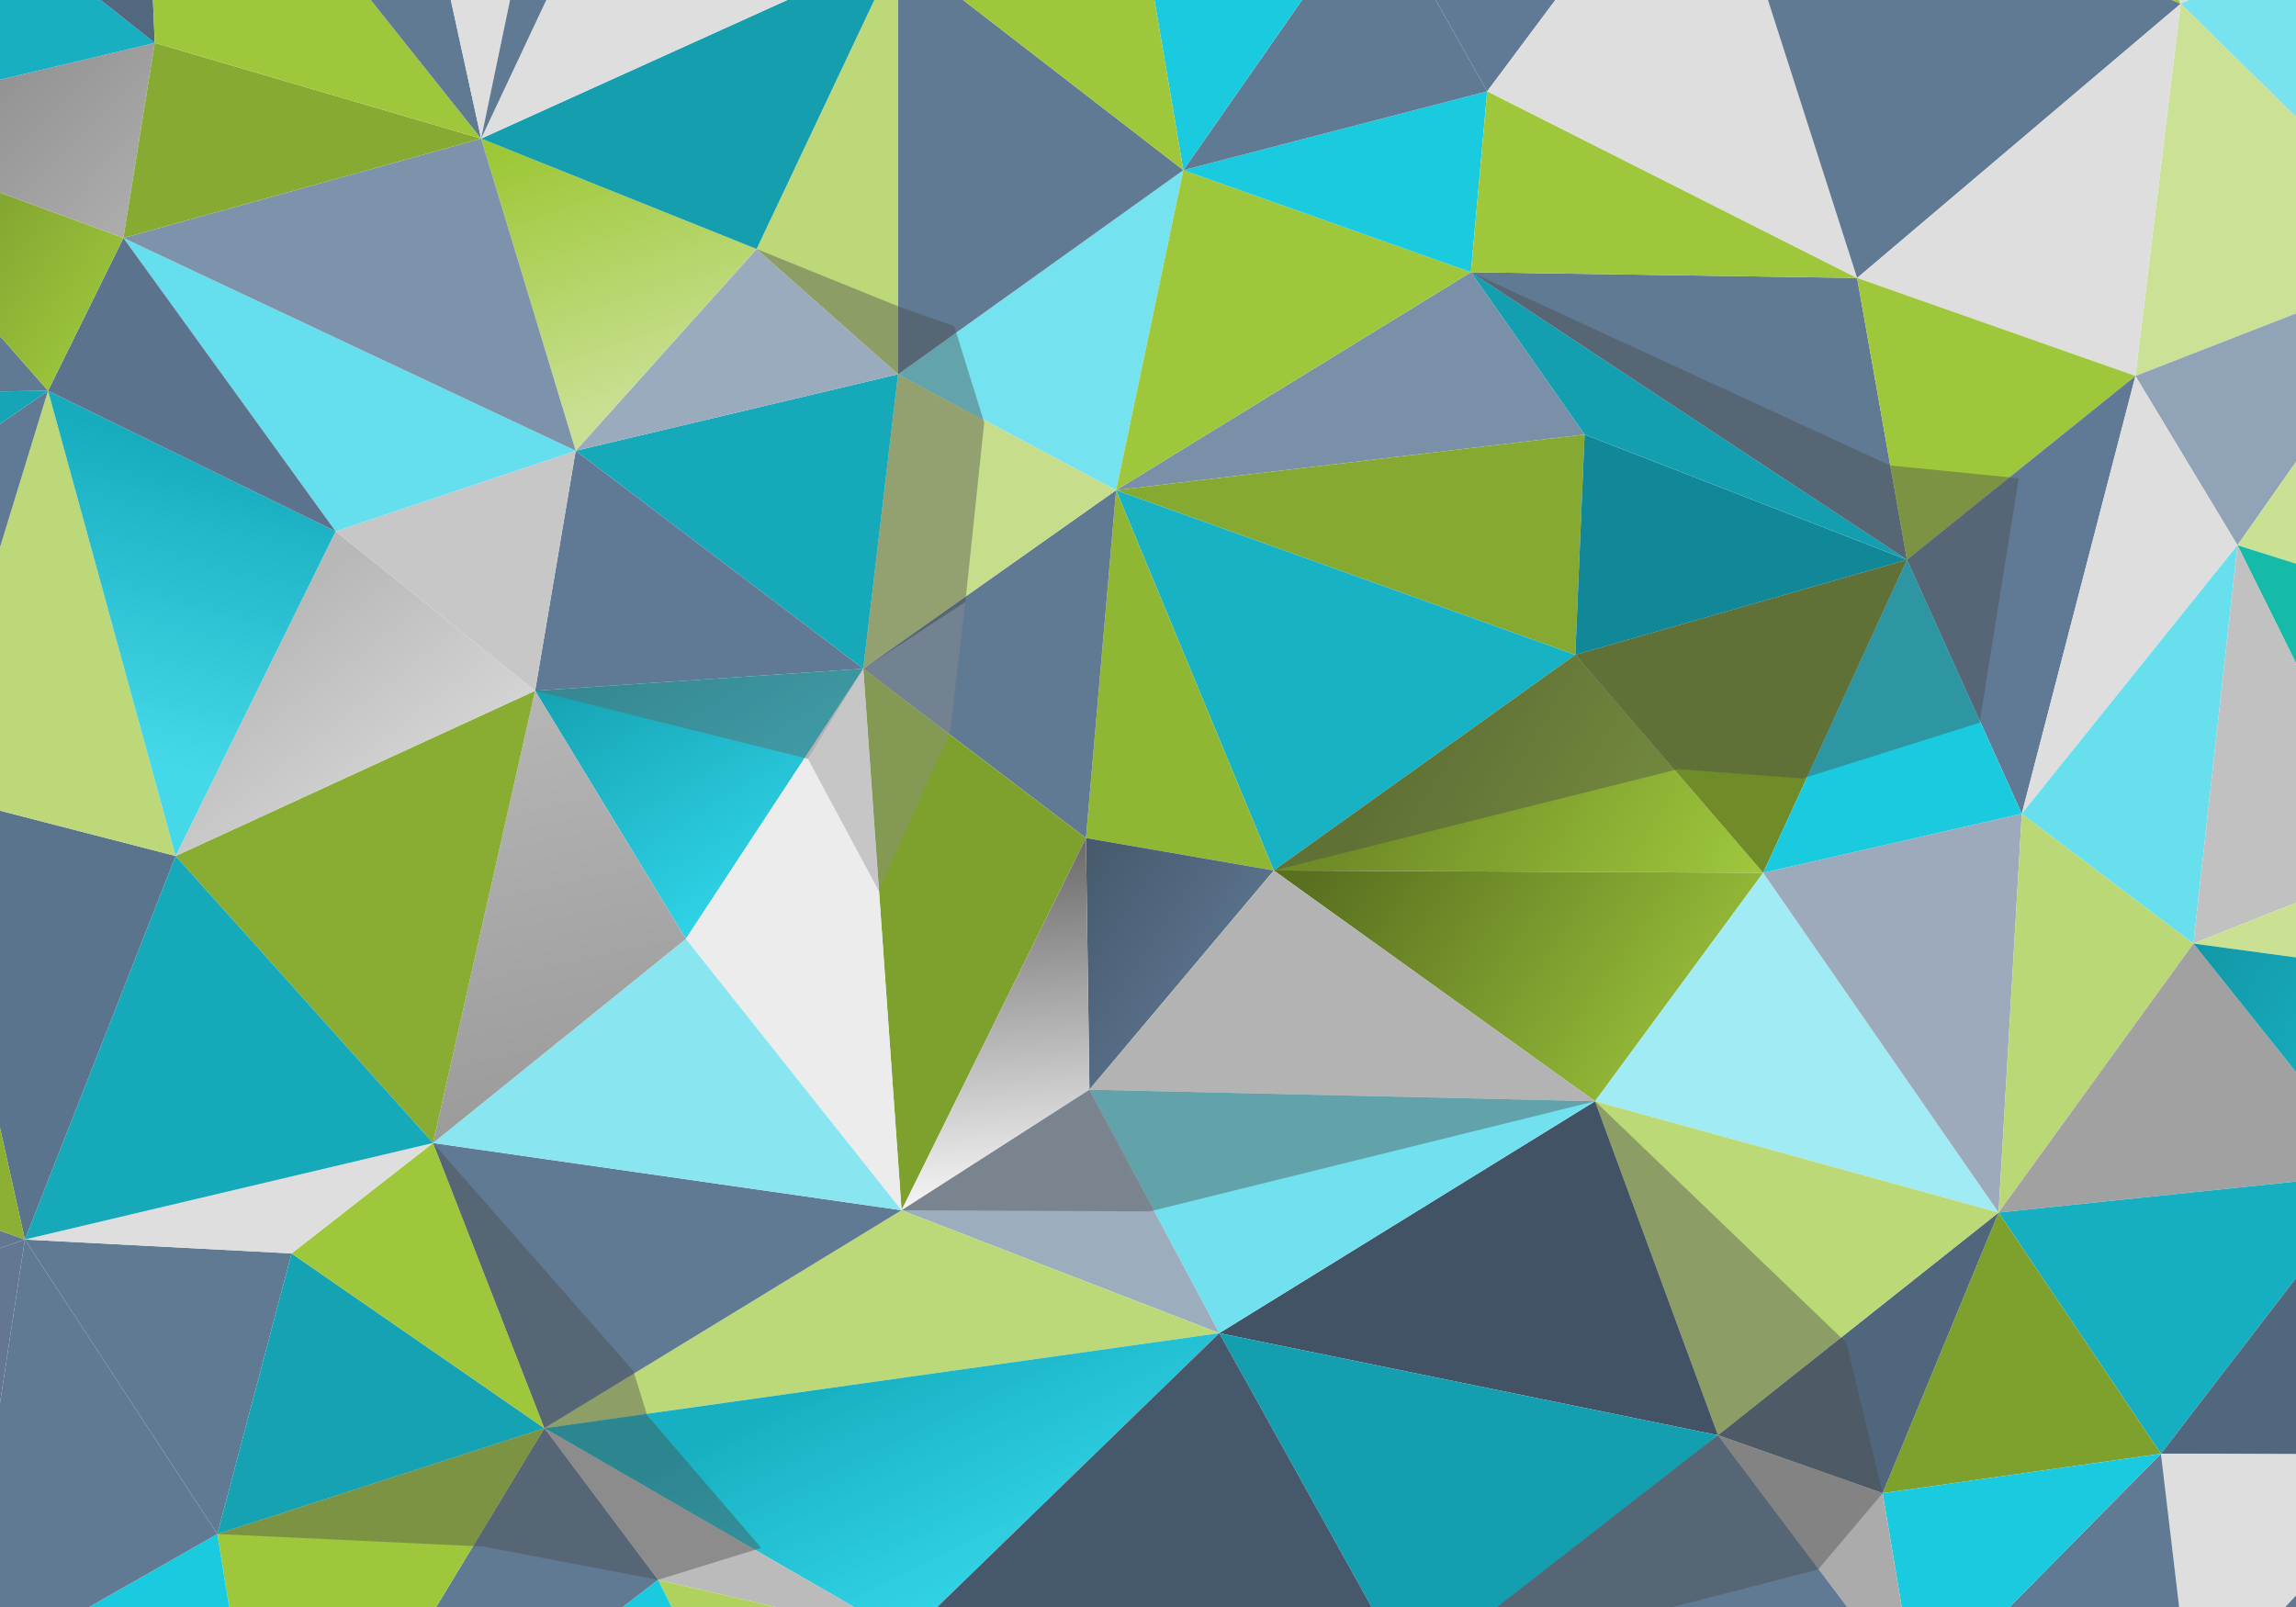 <?xml version="1.0" encoding="UTF-8" standalone="no"?>
<!-- Created with Inkscape (http://www.inkscape.org/) -->

<svg
   xmlns:osb="http://www.openswatchbook.org/uri/2009/osb"
   xmlns:dc="http://purl.org/dc/elements/1.1/"
   xmlns:cc="http://creativecommons.org/ns#"
   xmlns:rdf="http://www.w3.org/1999/02/22-rdf-syntax-ns#"
   xmlns:svg="http://www.w3.org/2000/svg"
   xmlns="http://www.w3.org/2000/svg"
   xmlns:xlink="http://www.w3.org/1999/xlink"
   xmlns:sodipodi="http://sodipodi.sourceforge.net/DTD/sodipodi-0.dtd"
   xmlns:inkscape="http://www.inkscape.org/namespaces/inkscape"
   width="1000"
   height="700"
   viewBox="0 0 264.583 185.208"
   version="1.1"
   id="svg836"
   inkscape:version="0.92.5 (2060ec1f9f, 2020-04-08)"
   sodipodi:docname="background.svg">
  <defs
     id="defs830">
    <linearGradient
       inkscape:collect="always"
       id="linearGradient1369">
      <stop
         style="stop-color:#17b0c2;stop-opacity:1"
         offset="0"
         id="stop1365" />
      <stop
         style="stop-color:#2ad2e6;stop-opacity:0.957"
         offset="1"
         id="stop1367" />
    </linearGradient>
    <linearGradient
       inkscape:collect="always"
       id="linearGradient1292">
      <stop
         style="stop-color:#16acbe;stop-opacity:1"
         offset="0"
         id="stop1288" />
      <stop
         style="stop-color:#43d8e9;stop-opacity:0.988"
         offset="1"
         id="stop1290" />
    </linearGradient>
    <linearGradient
       inkscape:collect="always"
       id="linearGradient1284">
      <stop
         style="stop-color:#b8b8b8;stop-opacity:1;"
         offset="0"
         id="stop1280" />
      <stop
         style="stop-color:#dbdbdb;stop-opacity:1"
         offset="1"
         id="stop1282" />
    </linearGradient>
    <linearGradient
       id="linearGradient1115"
       osb:paint="solid">
      <stop
         style="stop-color:#000000;stop-opacity:1;"
         offset="0"
         id="stop1113" />
    </linearGradient>
    <linearGradient
       inkscape:collect="always"
       id="linearGradient1082">
      <stop
         style="stop-color:#15a2b2;stop-opacity:1"
         offset="0"
         id="stop1078" />
      <stop
         style="stop-color:#2fd3e7;stop-opacity:1"
         offset="1"
         id="stop1080" />
    </linearGradient>
    <linearGradient
       inkscape:collect="always"
       id="linearGradient1074">
      <stop
         style="stop-color:#b6b6b6;stop-opacity:1;"
         offset="0"
         id="stop1070" />
      <stop
         style="stop-color:#9c9c9c;stop-opacity:1"
         offset="1"
         id="stop1072" />
    </linearGradient>
    <linearGradient
       inkscape:collect="always"
       id="linearGradient1058">
      <stop
         style="stop-color:#6d6d6d;stop-opacity:1"
         offset="0"
         id="stop1054" />
      <stop
         style="stop-color:#f8f8f8;stop-opacity:1"
         offset="1"
         id="stop1056" />
    </linearGradient>
    <linearGradient
       inkscape:collect="always"
       id="linearGradient1050">
      <stop
         style="stop-color:#46596c;stop-opacity:1"
         offset="0"
         id="stop1046" />
      <stop
         style="stop-color:#5e7792;stop-opacity:1"
         offset="1"
         id="stop1048" />
    </linearGradient>
    <linearGradient
       inkscape:collect="always"
       id="linearGradient1042">
      <stop
         style="stop-color:#5a7020;stop-opacity:1"
         offset="0"
         id="stop1038" />
      <stop
         style="stop-color:#9ec73c;stop-opacity:1"
         offset="1"
         id="stop1040" />
    </linearGradient>
    <linearGradient
       inkscape:collect="always"
       id="linearGradient1034">
      <stop
         style="stop-color:#1397a6;stop-opacity:1"
         offset="0"
         id="stop1030" />
      <stop
         style="stop-color:#1acbe0;stop-opacity:1"
         offset="1"
         id="stop1032" />
    </linearGradient>
    <linearGradient
       inkscape:collect="always"
       id="linearGradient1026">
      <stop
         style="stop-color:#2d3743;stop-opacity:1"
         offset="0"
         id="stop1022" />
      <stop
         style="stop-color:#637792;stop-opacity:1"
         offset="1"
         id="stop1024" />
    </linearGradient>
    <linearGradient
       inkscape:collect="always"
       id="linearGradient1018">
      <stop
         style="stop-color:#8e8e8e;stop-opacity:1"
         offset="0"
         id="stop1014" />
      <stop
         style="stop-color:#adadad;stop-opacity:1"
         offset="1"
         id="stop1016" />
    </linearGradient>
    <linearGradient
       inkscape:collect="always"
       id="linearGradient1010">
      <stop
         style="stop-color:#678126;stop-opacity:1"
         offset="0"
         id="stop1006" />
      <stop
         style="stop-color:#9ec73c;stop-opacity:1"
         offset="1"
         id="stop1008" />
    </linearGradient>
    <linearGradient
       inkscape:collect="always"
       id="linearGradient1002">
      <stop
         style="stop-color:#9dc736;stop-opacity:1"
         offset="0"
         id="stop998" />
      <stop
         style="stop-color:#c9e093;stop-opacity:1"
         offset="1"
         id="stop1000" />
    </linearGradient>
    <linearGradient
       inkscape:collect="always"
       id="linearGradient971">
      <stop
         style="stop-color:#708c27;stop-opacity:1"
         offset="0"
         id="stop967" />
      <stop
         style="stop-color:#9ec73c;stop-opacity:1"
         offset="1"
         id="stop969" />
    </linearGradient>
    <linearGradient
       inkscape:collect="always"
       xlink:href="#linearGradient971"
       id="linearGradient973"
       x1="184.401"
       y1="168.443"
       x2="220.245"
       y2="190.092"
       gradientUnits="userSpaceOnUse"
       gradientTransform="translate(-20.789,26.836)" />
    <linearGradient
       inkscape:collect="always"
       xlink:href="#linearGradient1002"
       id="linearGradient1004"
       x1="84.794"
       y1="100.207"
       x2="95.258"
       y2="130.823"
       gradientUnits="userSpaceOnUse"
       gradientTransform="translate(-20.789,26.836)" />
    <linearGradient
       inkscape:collect="always"
       xlink:href="#linearGradient1010"
       id="linearGradient1012"
       x1="-0.668"
       y1="99.254"
       x2="34.011"
       y2="124.071"
       gradientUnits="userSpaceOnUse"
       gradientTransform="translate(-20.789,26.836)" />
    <linearGradient
       inkscape:collect="always"
       xlink:href="#linearGradient1018"
       id="linearGradient1020"
       x1="15.453"
       y1="93.204"
       x2="35.012"
       y2="112.384"
       gradientUnits="userSpaceOnUse"
       gradientTransform="translate(-20.789,26.836)" />
    <linearGradient
       inkscape:collect="always"
       xlink:href="#linearGradient1026"
       id="linearGradient1028"
       x1="294.665"
       y1="220.16"
       x2="326.98"
       y2="248.475"
       gradientUnits="userSpaceOnUse"
       gradientTransform="translate(-20.789,26.836)" />
    <linearGradient
       inkscape:collect="always"
       xlink:href="#linearGradient1034"
       id="linearGradient1036"
       x1="273.55"
       y1="193.7"
       x2="315.068"
       y2="219.025"
       gradientUnits="userSpaceOnUse"
       gradientTransform="translate(-20.789,26.836)" />
    <linearGradient
       inkscape:collect="always"
       xlink:href="#linearGradient1042"
       id="linearGradient1044"
       x1="175.761"
       y1="181.191"
       x2="218.812"
       y2="211.051"
       gradientUnits="userSpaceOnUse"
       gradientTransform="translate(-20.789,26.836)" />
    <linearGradient
       inkscape:collect="always"
       xlink:href="#linearGradient1050"
       id="linearGradient1052"
       x1="145.929"
       y1="181.54"
       x2="167.71"
       y2="196.039"
       gradientUnits="userSpaceOnUse"
       gradientTransform="translate(-20.789,26.836)" />
    <linearGradient
       inkscape:collect="always"
       xlink:href="#linearGradient1058"
       id="linearGradient1060"
       x1="137.614"
       y1="183.051"
       x2="141.171"
       y2="223.777"
       gradientUnits="userSpaceOnUse"
       gradientTransform="translate(-20.789,26.836)" />
    <linearGradient
       inkscape:collect="always"
       xlink:href="#linearGradient1074"
       id="linearGradient1076"
       x1="82.453"
       y1="164.568"
       x2="92.398"
       y2="210.281"
       gradientUnits="userSpaceOnUse"
       gradientTransform="translate(-20.789,26.836)" />
    <linearGradient
       inkscape:collect="always"
       xlink:href="#linearGradient1082"
       id="linearGradient1084"
       x1="82.453"
       y1="164.568"
       x2="99.825"
       y2="193.166"
       gradientUnits="userSpaceOnUse"
       gradientTransform="translate(-20.789,26.836)" />
    <linearGradient
       inkscape:collect="always"
       xlink:href="#linearGradient1284"
       id="linearGradient1286"
       x1="33.088"
       y1="181.155"
       x2="52.971"
       y2="206.857"
       gradientUnits="userSpaceOnUse" />
    <linearGradient
       inkscape:collect="always"
       xlink:href="#linearGradient1292"
       id="linearGradient1294"
       x1="21.79"
       y1="163.226"
       x2="12.598"
       y2="198.756"
       gradientUnits="userSpaceOnUse" />
    <linearGradient
       inkscape:collect="always"
       xlink:href="#linearGradient1369"
       id="linearGradient1371"
       x1="91.197"
       y1="273.07"
       x2="104.427"
       y2="300.48"
       gradientUnits="userSpaceOnUse" />
  </defs>
  <sodipodi:namedview
     id="base"
     pagecolor="#ffffff"
     bordercolor="#666666"
     borderopacity="1.0"
     inkscape:pageopacity="0.0"
     inkscape:pageshadow="2"
     inkscape:zoom="0.7"
     inkscape:cx="348.80263"
     inkscape:cy="349.87462"
     inkscape:document-units="px"
     inkscape:current-layer="layer1"
     showgrid="false"
     units="px"
     inkscape:window-width="1920"
     inkscape:window-height="1016"
     inkscape:window-x="0"
     inkscape:window-y="27"
     inkscape:window-maximized="1"
     inkscape:pagecheckerboard="false"
     borderlayer="true"
     inkscape:snap-global="true" />
  <g
     inkscape:label="Layer 1"
     inkscape:groupmode="layer"
     id="layer1"
     transform="translate(0,-111.792)">
    <path
       style="opacity:1;fill:#7990a8;fill-opacity:1;fill-rule:nonzero;stroke:none;stroke-width:0.265;stroke-linecap:round;stroke-linejoin:round;stroke-miterlimit:4;stroke-dasharray:none;stroke-opacity:1"
       d="m 169.507,143.162 13.096,18.709 -53.988,6.414 z"
       id="rect1381"
       inkscape:connector-curvature="0"
       sodipodi:nodetypes="cccc" />
    <path
       style="opacity:1;fill:#86aa31;fill-opacity:1;fill-rule:nonzero;stroke:none;stroke-width:0.265;stroke-linecap:round;stroke-linejoin:round;stroke-miterlimit:4;stroke-dasharray:none;stroke-opacity:1"
       d="m 182.603,161.871 -1.069,25.391 -52.919,-18.976 z"
       id="rect1381-3"
       inkscape:connector-curvature="0"
       sodipodi:nodetypes="cccc" />
    <path
       style="opacity:1;fill:#17b3c5;fill-opacity:1;fill-rule:nonzero;stroke:none;stroke-width:0.265;stroke-linecap:round;stroke-linejoin:round;stroke-miterlimit:4;stroke-dasharray:none;stroke-opacity:1"
       d="m 181.534,187.262 -34.745,24.856 -18.174,-43.832 z"
       id="rect1381-6"
       inkscape:connector-curvature="0"
       sodipodi:nodetypes="cccc" />
    <path
       style="opacity:1;fill:#90b734;fill-opacity:1;fill-rule:nonzero;stroke:none;stroke-width:0.265;stroke-linecap:round;stroke-linejoin:round;stroke-miterlimit:4;stroke-dasharray:none;stroke-opacity:1"
       d="m 128.615,168.285 18.174,43.832 -21.649,-3.742 z"
       id="rect1381-7"
       inkscape:connector-curvature="0"
       sodipodi:nodetypes="cccc" />
    <path
       style="opacity:1;fill:#607a94;fill-opacity:1;fill-rule:nonzero;stroke:none;stroke-width:0.265;stroke-linecap:round;stroke-linejoin:round;stroke-miterlimit:4;stroke-dasharray:none;stroke-opacity:1"
       d="M 128.615,168.285 125.14,208.376 99.483,188.865 Z"
       id="rect1381-5"
       inkscape:connector-curvature="0"
       sodipodi:nodetypes="cccc" />
    <path
       style="opacity:1;fill:#c6de8c;fill-opacity:1;fill-rule:nonzero;stroke:none;stroke-width:0.265;stroke-linecap:round;stroke-linejoin:round;stroke-miterlimit:4;stroke-dasharray:none;stroke-opacity:1"
       d="m 128.615,168.285 -29.132,20.58 4.009,-33.943 z"
       id="rect1381-35"
       inkscape:connector-curvature="0"
       sodipodi:nodetypes="cccc" />
    <path
       style="opacity:1;fill:#75e2ef;fill-opacity:1;fill-rule:nonzero;stroke:none;stroke-width:0.265;stroke-linecap:round;stroke-linejoin:round;stroke-miterlimit:4;stroke-dasharray:none;stroke-opacity:1"
       d="m 103.492,154.922 25.123,13.363 7.751,-36.883 z"
       id="rect1381-62"
       inkscape:connector-curvature="0"
       sodipodi:nodetypes="cccc" />
    <path
       style="opacity:1;fill:#9ec73c;fill-opacity:1;fill-rule:nonzero;stroke:none;stroke-width:0.265;stroke-linecap:round;stroke-linejoin:round;stroke-miterlimit:4;stroke-dasharray:none;stroke-opacity:1"
       d="m 136.366,131.402 33.142,11.76 -40.892,25.123 z"
       id="rect1381-9"
       inkscape:connector-curvature="0"
       sodipodi:nodetypes="cccc" />
    <path
       style="opacity:1;fill:#16a9ba;fill-opacity:1;fill-rule:nonzero;stroke:none;stroke-width:0.265;stroke-linecap:round;stroke-linejoin:round;stroke-miterlimit:4;stroke-dasharray:none;stroke-opacity:1"
       d="m 66.341,163.742 37.15,-8.82 -4.009,33.943 z"
       id="rect1381-1"
       inkscape:connector-curvature="0"
       sodipodi:nodetypes="cccc" />
    <path
       style="opacity:1;fill:#99abbd;fill-opacity:1;fill-rule:nonzero;stroke:none;stroke-width:0.265;stroke-linecap:round;stroke-linejoin:round;stroke-miterlimit:4;stroke-dasharray:none;stroke-opacity:1"
       d="m 87.188,140.489 16.303,14.433 -37.15,8.82 z"
       id="rect1381-2"
       inkscape:connector-curvature="0"
       sodipodi:nodetypes="cccc" />
    <path
       style="opacity:1;fill:#bdd879;fill-opacity:1;fill-rule:nonzero;stroke:none;stroke-width:0.265;stroke-linecap:round;stroke-linejoin:round;stroke-miterlimit:4;stroke-dasharray:none;stroke-opacity:1"
       d="m 103.492,106.012 v 48.91 L 87.188,140.489 Z"
       id="rect1381-70"
       inkscape:connector-curvature="0"
       sodipodi:nodetypes="cccc" />
    <path
       style="opacity:1;fill:#607a94;fill-opacity:1;fill-rule:nonzero;stroke:none;stroke-width:0.265;stroke-linecap:round;stroke-linejoin:round;stroke-miterlimit:4;stroke-dasharray:none;stroke-opacity:1"
       d="m 103.492,106.012 32.874,25.391 -32.874,23.52 z"
       id="rect1381-93"
       inkscape:connector-curvature="0"
       sodipodi:nodetypes="cccc" />
    <path
       style="opacity:1;fill:#1acbe0;fill-opacity:1;fill-rule:nonzero;stroke:none;stroke-width:0.265;stroke-linecap:round;stroke-linejoin:round;stroke-miterlimit:4;stroke-dasharray:none;stroke-opacity:1"
       d="m 171.378,122.315 -1.871,20.847 -33.142,-11.76 z"
       id="rect1381-60"
       inkscape:connector-curvature="0"
       sodipodi:nodetypes="cccc" />
    <path
       style="opacity:1;fill:#607a94;fill-opacity:1;fill-rule:nonzero;stroke:none;stroke-width:0.265;stroke-linecap:round;stroke-linejoin:round;stroke-miterlimit:4;stroke-dasharray:none;stroke-opacity:1"
       d="m 158.549,99.597 12.829,22.718 -35.012,9.087 z"
       id="rect1381-626"
       inkscape:connector-curvature="0"
       sodipodi:nodetypes="cccc" />
    <path
       style="opacity:1;fill:#1acbe0;fill-opacity:1;fill-rule:nonzero;stroke:none;stroke-width:0.265;stroke-linecap:round;stroke-linejoin:round;stroke-miterlimit:4;stroke-dasharray:none;stroke-opacity:1"
       d="m 129.417,90.51 29.132,9.087 -22.183,31.805 z"
       id="rect1381-18"
       inkscape:connector-curvature="0"
       sodipodi:nodetypes="cccc" />
    <path
       style="opacity:1;fill:#9ec73c;fill-opacity:1;fill-rule:nonzero;stroke:none;stroke-width:0.265;stroke-linecap:round;stroke-linejoin:round;stroke-miterlimit:4;stroke-dasharray:none;stroke-opacity:1"
       d="m 129.417,90.51 6.949,40.892 -32.874,-25.391 z"
       id="rect1381-79"
       inkscape:connector-curvature="0"
       sodipodi:nodetypes="cccc" />
    <path
       style="opacity:1;fill:url(#linearGradient973);fill-opacity:1;fill-rule:nonzero;stroke:none;stroke-width:0.265;stroke-linecap:round;stroke-linejoin:round;stroke-miterlimit:4;stroke-dasharray:none;stroke-opacity:1"
       d="m 203.183,212.385 -56.394,-0.267 34.745,-24.856 z"
       id="rect1381-6-2"
       inkscape:connector-curvature="0"
       sodipodi:nodetypes="cccc" />
    <path
       style="opacity:1;fill:#6f8c29;fill-opacity:1;fill-rule:nonzero;stroke:none;stroke-width:0.265;stroke-linecap:round;stroke-linejoin:round;stroke-miterlimit:4;stroke-dasharray:none;stroke-opacity:1"
       d="M 219.754,176.304 203.183,212.385 181.534,187.262 Z"
       id="rect1381-6-0"
       inkscape:connector-curvature="0"
       sodipodi:nodetypes="cccc" />
    <path
       style="opacity:1;fill:#118897;fill-opacity:1;fill-rule:nonzero;stroke:none;stroke-width:0.265;stroke-linecap:round;stroke-linejoin:round;stroke-miterlimit:4;stroke-dasharray:none;stroke-opacity:1"
       d="m 182.603,161.871 37.15,14.433 -38.22,10.958 z"
       id="rect1381-6-0-2"
       inkscape:connector-curvature="0"
       sodipodi:nodetypes="cccc" />
    <path
       style="opacity:1;fill:#149fb0;fill-opacity:1;fill-rule:nonzero;stroke:none"
       d="m 169.507,143.162 50.247,33.141 -37.15,-14.433 z"
       id="rect1381-6-0-3"
       inkscape:connector-curvature="0"
       sodipodi:nodetypes="cccc" />
    <path
       style="opacity:1;fill:#607a94;fill-opacity:1;fill-rule:nonzero;stroke:none;stroke-width:0.265;stroke-linecap:round;stroke-linejoin:round;stroke-miterlimit:4;stroke-dasharray:none;stroke-opacity:1"
       d="m 214.008,143.83 5.746,32.473 -50.247,-33.141 z"
       id="rect1381-6-0-7"
       inkscape:connector-curvature="0"
       sodipodi:nodetypes="cccc" />
    <path
       style="opacity:1;fill:#9ec73c;fill-opacity:1;fill-rule:nonzero;stroke:none;stroke-width:0.265;stroke-linecap:round;stroke-linejoin:round;stroke-miterlimit:4;stroke-dasharray:none;stroke-opacity:1"
       d="m 171.378,122.315 42.63,21.515 -44.5,-0.668 z"
       id="rect1381-6-0-7-3"
       inkscape:connector-curvature="0"
       sodipodi:nodetypes="cccc" />
    <path
       style="opacity:1;fill:url(#linearGradient1044);fill-opacity:1;fill-rule:nonzero;stroke:none;stroke-width:0.265;stroke-linecap:round;stroke-linejoin:round;stroke-miterlimit:4;stroke-dasharray:none;stroke-opacity:1"
       d="m 203.183,212.385 -19.377,26.326 -37.017,-26.593 z"
       id="rect1381-6-0-6"
       inkscape:connector-curvature="0"
       sodipodi:nodetypes="cccc" />
    <path
       style="opacity:1;fill:#a0ebf4;fill-opacity:1;fill-rule:nonzero;stroke:none;stroke-width:0.265;stroke-linecap:round;stroke-linejoin:round;stroke-miterlimit:4;stroke-dasharray:none;stroke-opacity:1"
       d="m 230.311,251.54 -46.505,-12.829 19.377,-26.326 z"
       id="rect1381-6-0-75"
       inkscape:connector-curvature="0"
       sodipodi:nodetypes="cccc" />
    <path
       style="opacity:1;fill:#9daabc;fill-opacity:1;fill-rule:nonzero;stroke:none;stroke-width:0.265;stroke-linecap:round;stroke-linejoin:round;stroke-miterlimit:4;stroke-dasharray:none;stroke-opacity:1"
       d="m 232.984,205.57 -2.673,45.97 -27.128,-39.155 z"
       id="rect1381-6-0-35"
       inkscape:connector-curvature="0"
       sodipodi:nodetypes="cccc" />
    <path
       style="opacity:1;fill:#bad876;fill-opacity:1;fill-rule:nonzero;stroke:none;stroke-width:0.265;stroke-linecap:round;stroke-linejoin:round;stroke-miterlimit:4;stroke-dasharray:none;stroke-opacity:1"
       d="m 252.762,220.537 -22.451,31.003 2.673,-45.97 z"
       id="rect1381-6-0-62"
       inkscape:connector-curvature="0"
       sodipodi:nodetypes="cccc" />
    <path
       style="opacity:1;fill:#a1a1a1;fill-opacity:1;fill-rule:nonzero;stroke:none;stroke-width:0.265;stroke-linecap:round;stroke-linejoin:round;stroke-miterlimit:4;stroke-dasharray:none;stroke-opacity:1"
       d="m 273.876,246.996 -43.565,4.544 22.451,-31.003 z"
       id="rect1381-6-0-9"
       inkscape:connector-curvature="0"
       sodipodi:nodetypes="cccc" />
    <path
       style="opacity:1;fill:#16afc2;fill-opacity:1;fill-rule:nonzero;stroke:none;stroke-width:0.265;stroke-linecap:round;stroke-linejoin:round;stroke-miterlimit:4;stroke-dasharray:none;stroke-opacity:1"
       d="m 273.876,246.996 -24.856,32.34 -18.709,-27.796 z"
       id="rect1381-6-0-1"
       inkscape:connector-curvature="0"
       sodipodi:nodetypes="cccc" />
    <path
       style="opacity:1;fill:#7ea12e;fill-opacity:1;fill-rule:nonzero;stroke:none;stroke-width:0.265;stroke-linecap:round;stroke-linejoin:round;stroke-miterlimit:4;stroke-dasharray:none;stroke-opacity:1"
       d="m 230.311,251.54 18.709,27.796 -32.072,4.544 z"
       id="rect1381-6-0-27"
       inkscape:connector-curvature="0"
       sodipodi:nodetypes="cccc" />
    <path
       style="opacity:1;fill:#50667c;fill-opacity:1;fill-rule:nonzero;stroke:none;stroke-width:0.265;stroke-linecap:round;stroke-linejoin:round;stroke-miterlimit:4;stroke-dasharray:none;stroke-opacity:1"
       d="m 230.311,251.54 -13.364,32.34 -18.976,-6.682 z"
       id="rect1381-6-0-0"
       inkscape:connector-curvature="0"
       sodipodi:nodetypes="cccc" />
    <path
       style="opacity:1;fill:#bbd977;fill-opacity:1;fill-rule:nonzero;stroke:none;stroke-width:0.265;stroke-linecap:round;stroke-linejoin:round;stroke-miterlimit:4;stroke-dasharray:none;stroke-opacity:1"
       d="M 230.311,251.54 197.971,277.198 183.806,238.711 Z"
       id="rect1381-6-0-93"
       inkscape:connector-curvature="0"
       sodipodi:nodetypes="cccc" />
    <path
       style="opacity:1;fill:#415365;fill-opacity:1;fill-rule:nonzero;stroke:none;stroke-width:0.265;stroke-linecap:round;stroke-linejoin:round;stroke-miterlimit:4;stroke-dasharray:none;stroke-opacity:1"
       d="m 183.806,238.711 14.165,38.487 -57.463,-11.76 z"
       id="rect1381-6-0-60"
       inkscape:connector-curvature="0"
       sodipodi:nodetypes="cccc" />
    <path
       style="opacity:1;fill:none;fill-opacity:1;fill-rule:nonzero;stroke:none;stroke-width:0.265;stroke-linecap:round;stroke-linejoin:round;stroke-miterlimit:4;stroke-dasharray:none;stroke-opacity:1"
       d="M 183.806,238.711 125.541,237.375 146.789,212.118 Z"
       id="rect1381-6-0-626"
       inkscape:connector-curvature="0"
       sodipodi:nodetypes="cccc" />
    <path
       style="opacity:1;fill:#72e1ef;fill-opacity:1;fill-rule:nonzero;stroke:none;stroke-width:0.265;stroke-linecap:round;stroke-linejoin:round;stroke-miterlimit:4;stroke-dasharray:none;stroke-opacity:1"
       d="M 183.806,238.711 140.508,265.438 125.541,237.375 Z"
       id="rect1381-6-0-18"
       inkscape:connector-curvature="0"
       sodipodi:nodetypes="cccc" />
    <path
       style="opacity:1;fill:url(#linearGradient1052);fill-opacity:1;fill-rule:nonzero;stroke:none;stroke-width:0.265;stroke-linecap:round;stroke-linejoin:round;stroke-miterlimit:4;stroke-dasharray:none;stroke-opacity:1"
       d="m 146.789,212.118 -21.248,25.257 -0.401,-28.999 z"
       id="rect1381-6-0-79"
       inkscape:connector-curvature="0"
       sodipodi:nodetypes="cccc" />
    <path
       style="opacity:1;fill:none;fill-opacity:1;fill-rule:nonzero;stroke:none;stroke-width:0.265;stroke-linecap:round;stroke-linejoin:round;stroke-miterlimit:4;stroke-dasharray:none;stroke-opacity:1"
       d="m 125.14,208.376 0.401,28.999 -21.649,13.898 z"
       id="rect1381-6-0-20"
       inkscape:connector-curvature="0"
       sodipodi:nodetypes="cccc" />
    <path
       style="opacity:1;fill:#7ea12e;fill-opacity:1;fill-rule:nonzero;stroke:none;stroke-width:0.265;stroke-linecap:round;stroke-linejoin:round;stroke-miterlimit:4;stroke-dasharray:none;stroke-opacity:1"
       d="m 125.14,208.376 -21.248,42.897 -4.41,-62.407 z"
       id="rect1381-6-0-23"
       inkscape:connector-curvature="0"
       sodipodi:nodetypes="cccc" />
    <path
       style="opacity:1;fill:#607a95;fill-opacity:1;fill-rule:nonzero;stroke:none;stroke-width:0.265;stroke-linecap:round;stroke-linejoin:round;stroke-miterlimit:4;stroke-dasharray:none;stroke-opacity:1"
       d="m 99.483,188.865 -37.819,2.539 4.677,-27.662 z"
       id="rect1381-6-0-759"
       inkscape:connector-curvature="0"
       sodipodi:nodetypes="cccc" />
    <path
       style="opacity:1;fill:url(#linearGradient1084);fill-opacity:1;fill-rule:nonzero;stroke:none;stroke-width:0.265;stroke-linecap:round;stroke-linejoin:round;stroke-miterlimit:4;stroke-dasharray:none;stroke-opacity:1"
       d="M 99.483,188.865 79.037,220.002 61.664,191.404 Z"
       id="rect1381-6-0-22"
       inkscape:connector-curvature="0"
       sodipodi:nodetypes="cccc" />
    <path
       style="opacity:1;fill:#ececec;fill-opacity:1;fill-rule:nonzero;stroke:none;stroke-width:0.265;stroke-linecap:round;stroke-linejoin:round;stroke-miterlimit:4;stroke-dasharray:none;stroke-opacity:1"
       d="m 99.483,188.865 4.41,62.407 -24.856,-31.271 z"
       id="rect1381-6-0-8"
       inkscape:connector-curvature="0"
       sodipodi:nodetypes="cccc" />
    <path
       style="opacity:1;fill:#9cadbe;fill-opacity:1;fill-rule:nonzero;stroke:none;stroke-width:0.265;stroke-linecap:round;stroke-linejoin:round;stroke-miterlimit:4;stroke-dasharray:none;stroke-opacity:1"
       d="m 125.541,237.375 14.967,28.063 -36.616,-14.165 z"
       id="rect1381-6-0-97"
       inkscape:connector-curvature="0"
       sodipodi:nodetypes="cccc" />
    <path
       style="opacity:1;fill:#bcd97a;fill-opacity:1;fill-rule:nonzero;stroke:none;stroke-width:0.265;stroke-linecap:round;stroke-linejoin:round;stroke-miterlimit:4;stroke-dasharray:none;stroke-opacity:1"
       d="m 103.893,251.273 36.616,14.165 -77.775,10.958 z"
       id="rect1381-6-0-36"
       inkscape:connector-curvature="0"
       sodipodi:nodetypes="cccc" />
    <path
       style="opacity:1;fill:url(#linearGradient1371);fill-opacity:1;fill-rule:nonzero;stroke:none;stroke-width:0.265;stroke-linecap:round;stroke-linejoin:round;stroke-miterlimit:4;stroke-dasharray:none;stroke-opacity:1"
       d="M 140.508,265.438 104.427,300.48 62.733,276.396 Z"
       id="rect1381-6-0-12"
       inkscape:connector-curvature="0"
       sodipodi:nodetypes="cccc" />
    <path
       style="opacity:1;fill:#607a94;fill-opacity:1;fill-rule:nonzero;stroke:none;stroke-width:0.265;stroke-linecap:round;stroke-linejoin:round;stroke-miterlimit:4;stroke-dasharray:none;stroke-opacity:1"
       d="M 103.893,251.273 62.733,276.396 49.904,243.522 Z"
       id="rect1381-6-0-931"
       inkscape:connector-curvature="0"
       sodipodi:nodetypes="cccc" />
    <path
       style="opacity:1;fill:#89e6f1;fill-opacity:1;fill-rule:nonzero;stroke:none;stroke-width:0.265;stroke-linecap:round;stroke-linejoin:round;stroke-miterlimit:4;stroke-dasharray:none;stroke-opacity:1"
       d="M 103.893,251.273 49.904,243.522 79.037,220.002 Z"
       id="rect1381-6-0-94"
       inkscape:connector-curvature="0"
       sodipodi:nodetypes="cccc" />
    <path
       style="opacity:1;fill:url(#linearGradient1076);fill-opacity:1;fill-rule:nonzero;stroke:none;stroke-width:0.265;stroke-linecap:round;stroke-linejoin:round;stroke-miterlimit:4;stroke-dasharray:none;stroke-opacity:1"
       d="M 79.037,220.002 49.904,243.522 61.664,191.404 Z"
       id="rect1381-6-0-78"
       inkscape:connector-curvature="0"
       sodipodi:nodetypes="cccc" />
    <path
       style="opacity:1;fill:#88ad32;fill-opacity:1;fill-rule:nonzero;stroke:none;stroke-width:0.265;stroke-linecap:round;stroke-linejoin:round;stroke-miterlimit:4;stroke-dasharray:none;stroke-opacity:1"
       d="M 61.664,191.404 49.904,243.522 20.237,210.447 Z"
       id="rect1381-6-0-8-4"
       inkscape:connector-curvature="0"
       sodipodi:nodetypes="cccc" />
    <path
       style="opacity:1;fill:url(#linearGradient1286);fill-opacity:1;fill-rule:nonzero;stroke:none;stroke-width:0.265;stroke-linecap:round;stroke-linejoin:round;stroke-miterlimit:4;stroke-dasharray:none;stroke-opacity:1"
       d="M 20.237,210.447 61.664,191.404 38.679,173.029 Z"
       id="rect1381-6-0-8-5"
       inkscape:connector-curvature="0"
       sodipodi:nodetypes="cccc" />
    <path
       style="opacity:1;fill:#c7c7c7;fill-opacity:1;fill-rule:nonzero;stroke:none;stroke-width:0.265;stroke-linecap:round;stroke-linejoin:round;stroke-miterlimit:4;stroke-dasharray:none;stroke-opacity:1"
       d="M 66.341,163.742 61.664,191.404 38.679,173.029 Z"
       id="rect1381-6-0-8-0"
       inkscape:connector-curvature="0"
       sodipodi:nodetypes="cccc" />
    <path
       style="opacity:1;fill:url(#linearGradient1004);fill-opacity:1;fill-rule:nonzero;stroke:none;stroke-width:0.265;stroke-linecap:round;stroke-linejoin:round;stroke-miterlimit:4;stroke-dasharray:none;stroke-opacity:1"
       d="M 87.188,140.489 66.341,163.742 55.444,127.765 Z"
       id="rect1381-6-0-8-3"
       inkscape:connector-curvature="0"
       sodipodi:nodetypes="cccc"
       inkscape:transform-center-x="13.22917"
       inkscape:transform-center-y="-14.363101" />
    <path
       style="opacity:1;fill:#65dfed;fill-opacity:1;fill-rule:nonzero;stroke:none;stroke-width:0.265;stroke-linecap:round;stroke-linejoin:round;stroke-miterlimit:4;stroke-dasharray:none;stroke-opacity:1"
       d="M 14.224,139.22 66.341,163.742 38.679,173.029 Z"
       id="rect1381-6-0-8-6"
       inkscape:connector-curvature="0"
       sodipodi:nodetypes="cccc" />
    <path
       style="opacity:1;fill:#7d93ab;fill-opacity:1;fill-rule:nonzero;stroke:none;stroke-width:0.265;stroke-linecap:round;stroke-linejoin:round;stroke-miterlimit:4;stroke-dasharray:none;stroke-opacity:1"
       d="M 55.444,127.765 66.341,163.742 14.224,139.22 Z"
       id="rect1381-6-0-8-1"
       inkscape:connector-curvature="0"
       sodipodi:nodetypes="cccc" />
    <path
       style="opacity:1;fill:#149eae;fill-opacity:1;fill-rule:nonzero;stroke:none;stroke-width:0.265;stroke-linecap:round;stroke-linejoin:round;stroke-miterlimit:4;stroke-dasharray:none;stroke-opacity:1"
       d="M 103.492,106.012 87.188,140.489 55.444,127.765 Z"
       id="rect1381-6-0-8-06"
       inkscape:connector-curvature="0"
       sodipodi:nodetypes="cccc" />
    <path
       style="opacity:1;fill:#dedede;fill-opacity:1;fill-rule:nonzero;stroke:none;stroke-width:0.265;stroke-linecap:round;stroke-linejoin:round;stroke-miterlimit:4;stroke-dasharray:none;stroke-opacity:1"
       d="M 79.972,75.61 103.492,106.012 55.444,127.765 Z"
       id="rect1381-6-0-8-32"
       inkscape:connector-curvature="0"
       sodipodi:nodetypes="cccc" />
    <path
       style="opacity:1;fill:#637792;fill-opacity:1;fill-rule:nonzero;stroke:none;stroke-width:0.265;stroke-linecap:round;stroke-linejoin:round;stroke-miterlimit:4;stroke-dasharray:none;stroke-opacity:1"
       d="M 129.417,90.51 103.492,106.012 79.972,75.61 Z"
       id="rect1381-6-0-8-061"
       inkscape:connector-curvature="0"
       sodipodi:nodetypes="cccc" />
    <path
       style="opacity:1;fill:#dedede;fill-opacity:1;fill-rule:nonzero;stroke:none;stroke-width:0.265;stroke-linecap:round;stroke-linejoin:round;stroke-miterlimit:4;stroke-dasharray:none;stroke-opacity:1"
       d="m 156.144,41.399 2.405,58.198 -29.132,-9.087 z"
       id="rect1381-6-0-8-55"
       inkscape:connector-curvature="0"
       sodipodi:nodetypes="cccc" />
    <path
       style="opacity:1;fill:#9ec73c;fill-opacity:1;fill-rule:nonzero;stroke:none;stroke-width:0.265;stroke-linecap:round;stroke-linejoin:round;stroke-miterlimit:4;stroke-dasharray:none;stroke-opacity:1"
       d="M 156.144,41.399 129.417,90.51 79.972,75.61 Z"
       id="rect1381-6-0-8-47"
       inkscape:connector-curvature="0"
       sodipodi:nodetypes="cccc" />
    <path
       style="opacity:1;fill:#9ec73c;fill-opacity:1;fill-rule:nonzero;stroke:none;stroke-width:0.265;stroke-linecap:round;stroke-linejoin:round;stroke-miterlimit:4;stroke-dasharray:none;stroke-opacity:1"
       d="M 156.144,41.399 196.368,88.84 158.549,99.597 Z"
       id="rect1381-6-0-8-65"
       inkscape:connector-curvature="0"
       sodipodi:nodetypes="cccc" />
    <path
       style="opacity:1;fill:#607a95;fill-opacity:1;fill-rule:nonzero;stroke:none;stroke-width:0.265;stroke-linecap:round;stroke-linejoin:round;stroke-miterlimit:4;stroke-dasharray:none;stroke-opacity:1"
       d="M 196.368,88.84 171.378,122.315 158.549,99.597 Z"
       id="rect1381-6-0-8-69"
       inkscape:connector-curvature="0"
       sodipodi:nodetypes="cccc" />
    <path
       style="opacity:1;fill:#dedede;fill-opacity:1;fill-rule:nonzero;stroke:none;stroke-width:0.265;stroke-linecap:round;stroke-linejoin:round;stroke-miterlimit:4;stroke-dasharray:none;stroke-opacity:1"
       d="m 196.368,88.84 17.64,54.991 -42.63,-21.515 z"
       id="rect1381-6-0-8-37"
       inkscape:connector-curvature="0"
       sodipodi:nodetypes="cccc" />
    <path
       style="opacity:1;fill:#607a94;fill-opacity:1;fill-rule:nonzero;stroke:none;stroke-width:0.265;stroke-linecap:round;stroke-linejoin:round;stroke-miterlimit:4;stroke-dasharray:none;stroke-opacity:1"
       d="m 251.292,112.226 -37.284,31.605 -17.64,-54.991 z"
       id="rect1381-6-0-8-45"
       inkscape:connector-curvature="0"
       sodipodi:nodetypes="cccc" />
    <path
       style="opacity:1;fill:#9ec73c;fill-opacity:1;fill-rule:nonzero;stroke:none;stroke-width:0.265;stroke-linecap:round;stroke-linejoin:round;stroke-miterlimit:4;stroke-dasharray:none;stroke-opacity:1"
       d="M 234.988,77.481 251.292,112.226 196.368,88.84 Z"
       id="rect1381-6-0-8-2"
       inkscape:connector-curvature="0"
       sodipodi:nodetypes="cccc" />
    <path
       style="opacity:1;fill:#1acbe0;fill-opacity:1;fill-rule:nonzero;stroke:none;stroke-width:0.265;stroke-linecap:round;stroke-linejoin:round;stroke-miterlimit:4;stroke-dasharray:none;stroke-opacity:1"
       d="m 156.144,41.399 78.844,36.081 -38.62,11.359 z"
       id="rect1381-6-0-8-54"
       inkscape:connector-curvature="0"
       sodipodi:nodetypes="cccc" />
    <path
       style="opacity:1;fill:#dedede;fill-opacity:1;fill-rule:nonzero;stroke:none;stroke-width:0.265;stroke-linecap:round;stroke-linejoin:round;stroke-miterlimit:4;stroke-dasharray:none;stroke-opacity:1"
       d="m 234.988,77.481 47.173,20.446 -30.87,14.299 z"
       id="rect1381-6-0-8-7"
       inkscape:connector-curvature="0"
       sodipodi:nodetypes="cccc" />
    <path
       style="opacity:1;fill:#637792;fill-opacity:1;fill-rule:nonzero;stroke:none;stroke-width:0.265;stroke-linecap:round;stroke-linejoin:round;stroke-miterlimit:4;stroke-dasharray:none;stroke-opacity:1"
       d="m 234.988,77.481 47.173,20.446 16.838,-22.718 z"
       id="rect1381-6-0-8-44"
       inkscape:connector-curvature="0"
       sodipodi:nodetypes="cccc" />
    <path
       style="opacity:1;fill:#9ec73c;fill-opacity:1;fill-rule:nonzero;stroke:none;stroke-width:0.265;stroke-linecap:round;stroke-linejoin:round;stroke-miterlimit:4;stroke-dasharray:none;stroke-opacity:1"
       d="M 298.999,75.209 325.192,134.543 282.161,97.927 Z"
       id="rect1381-6-0-8-30"
       inkscape:connector-curvature="0"
       sodipodi:nodetypes="cccc" />
    <path
       style="opacity:1;fill:#637792;fill-opacity:1;fill-rule:nonzero;stroke:none;stroke-width:0.265;stroke-linecap:round;stroke-linejoin:round;stroke-miterlimit:4;stroke-dasharray:none;stroke-opacity:1"
       d="m 282.161,97.927 43.03,36.616 -44.099,6.949 z"
       id="rect1381-6-0-8-78"
       inkscape:connector-curvature="0"
       sodipodi:nodetypes="cccc" />
    <path
       style="opacity:1;fill:#79e2ef;fill-opacity:1;fill-rule:nonzero;stroke:none;stroke-width:0.265;stroke-linecap:round;stroke-linejoin:round;stroke-miterlimit:4;stroke-dasharray:none;stroke-opacity:1"
       d="m 282.161,97.927 -1.069,43.565 -29.801,-29.266 z"
       id="rect1381-6-0-8-68"
       inkscape:connector-curvature="0"
       sodipodi:nodetypes="cccc" />
    <path
       style="opacity:1;fill:#cbe196;fill-opacity:1;fill-rule:nonzero;stroke:none;stroke-width:0.265;stroke-linecap:round;stroke-linejoin:round;stroke-miterlimit:4;stroke-dasharray:none;stroke-opacity:1"
       d="m 251.292,112.226 29.801,29.266 -35.012,13.631 z"
       id="rect1381-6-0-8-8"
       inkscape:connector-curvature="0"
       sodipodi:nodetypes="cccc" />
    <path
       style="opacity:1;fill:#91a4b7;fill-opacity:1;fill-rule:nonzero;stroke:none;stroke-width:0.265;stroke-linecap:round;stroke-linejoin:round;stroke-miterlimit:4;stroke-dasharray:none;stroke-opacity:1"
       d="m 281.092,141.492 -23.253,33.141 -11.76,-19.511 z"
       id="rect1381-6-0-8-43"
       inkscape:connector-curvature="0"
       sodipodi:nodetypes="cccc" />
    <path
       style="opacity:1;fill:#c8e192;fill-opacity:1;fill-rule:nonzero;stroke:none;stroke-width:0.265;stroke-linecap:round;stroke-linejoin:round;stroke-miterlimit:4;stroke-dasharray:none;stroke-opacity:1"
       d="M 281.092,141.492 291.783,185.324 257.84,174.633 Z"
       id="rect1381-6-0-8-14"
       inkscape:connector-curvature="0"
       sodipodi:nodetypes="cccc" />
    <path
       style="opacity:1;fill:#c3c3c3;fill-opacity:1;fill-rule:nonzero;stroke:none;stroke-width:0.265;stroke-linecap:round;stroke-linejoin:round;stroke-miterlimit:4;stroke-dasharray:none;stroke-opacity:1"
       d="m 281.092,141.492 44.099,-6.949 9.354,37.952 z"
       id="rect1381-6-0-8-9"
       inkscape:connector-curvature="0"
       sodipodi:nodetypes="cccc" />
    <path
       style="opacity:1;fill:#149fb0;fill-opacity:1;fill-rule:nonzero;stroke:none;stroke-width:0.265;stroke-linecap:round;stroke-linejoin:round;stroke-miterlimit:4;stroke-dasharray:none;stroke-opacity:1"
       d="M 334.546,172.495 291.783,185.324 281.092,141.492 Z"
       id="rect1381-6-0-8-20"
       inkscape:connector-curvature="0"
       sodipodi:nodetypes="cccc" />
    <path
       style="opacity:1;fill:#dedede;fill-opacity:1;fill-rule:nonzero;stroke:none;stroke-width:0.265;stroke-linecap:round;stroke-linejoin:round;stroke-miterlimit:4;stroke-dasharray:none;stroke-opacity:1"
       d="m 251.292,112.226 -5.212,42.897 -32.072,-11.292 z"
       id="rect1381-6-0-8-689"
       inkscape:connector-curvature="0"
       sodipodi:nodetypes="cccc" />
    <path
       style="opacity:1;fill:#9ec73c;fill-opacity:1;fill-rule:nonzero;stroke:none;stroke-width:0.265;stroke-linecap:round;stroke-linejoin:round;stroke-miterlimit:4;stroke-dasharray:none;stroke-opacity:1"
       d="m 214.008,143.83 32.072,11.292 -26.326,21.181 z"
       id="rect1381-6-0-8-26"
       inkscape:connector-curvature="0"
       sodipodi:nodetypes="cccc" />
    <path
       style="opacity:1;fill:#607a95;fill-opacity:1;fill-rule:nonzero;stroke:none;stroke-width:0.265;stroke-linecap:round;stroke-linejoin:round;stroke-miterlimit:4;stroke-dasharray:none;stroke-opacity:1"
       d="m 246.08,155.122 -13.096,50.447 -13.23,-29.266 z"
       id="rect1381-6-0-8-64"
       inkscape:connector-curvature="0"
       sodipodi:nodetypes="cccc" />
    <path
       style="opacity:1;fill:#1acbe0;fill-opacity:1;fill-rule:nonzero;stroke:none;stroke-width:0.265;stroke-linecap:round;stroke-linejoin:round;stroke-miterlimit:4;stroke-dasharray:none;stroke-opacity:1"
       d="m 232.984,205.57 -29.801,6.815 16.571,-36.081 z"
       id="rect1381-6-0-8-95"
       inkscape:connector-curvature="0"
       sodipodi:nodetypes="cccc" />
    <path
       style="opacity:1;fill:#dedede;fill-opacity:1;fill-rule:nonzero;stroke:none;stroke-width:0.265;stroke-linecap:round;stroke-linejoin:round;stroke-miterlimit:4;stroke-dasharray:none;stroke-opacity:1"
       d="m 246.08,155.122 11.76,19.511 -24.856,30.936 z"
       id="rect1381-6-0-8-04"
       inkscape:connector-curvature="0"
       sodipodi:nodetypes="cccc" />
    <path
       style="opacity:1;fill:#67dfed;fill-opacity:1;fill-rule:nonzero;stroke:none;stroke-width:0.265;stroke-linecap:round;stroke-linejoin:round;stroke-miterlimit:4;stroke-dasharray:none;stroke-opacity:1"
       d="m 257.84,174.633 -5.078,45.904 -19.778,-14.967 z"
       id="rect1381-6-0-8-87"
       inkscape:connector-curvature="0"
       sodipodi:nodetypes="cccc" />
    <path
       style="opacity:1;fill:#16baa9;fill-opacity:1;fill-rule:nonzero;stroke:none;stroke-width:0.265;stroke-linecap:round;stroke-linejoin:round;stroke-miterlimit:4;stroke-dasharray:none;stroke-opacity:1"
       d="m 257.84,174.633 33.943,10.691 -15.769,25.959 z"
       id="rect1381-6-0-8-87-1"
       inkscape:connector-curvature="0"
       sodipodi:nodetypes="cccc" />
    <path
       style="opacity:1;fill:#c1c1c1;fill-opacity:1;fill-rule:nonzero;stroke:none;stroke-width:0.265;stroke-linecap:round;stroke-linejoin:round;stroke-miterlimit:4;stroke-dasharray:none;stroke-opacity:1"
       d="m 257.84,174.633 18.174,36.649 -23.252,9.254 z"
       id="rect1381-6-0-8-87-7"
       inkscape:connector-curvature="0"
       sodipodi:nodetypes="cccc" />
    <path
       style="opacity:1;fill:#54657d;fill-opacity:1;fill-rule:nonzero;stroke:none;stroke-width:0.265;stroke-linecap:round;stroke-linejoin:round;stroke-miterlimit:4;stroke-dasharray:none;stroke-opacity:1"
       d="m 291.783,185.324 17.105,42.797 -32.874,-16.838 z"
       id="rect1381-6-0-8-87-2"
       inkscape:connector-curvature="0"
       sodipodi:nodetypes="cccc" />
    <path
       style="opacity:1;fill:#445264;fill-opacity:1;fill-rule:nonzero;stroke:none;stroke-width:0.265;stroke-linecap:round;stroke-linejoin:round;stroke-miterlimit:4;stroke-dasharray:none;stroke-opacity:1"
       d="m 291.783,185.324 42.763,-12.829 -25.658,55.625 z"
       id="rect1381-6-0-8-87-72"
       inkscape:connector-curvature="0"
       sodipodi:nodetypes="cccc" />
    <path
       style="opacity:1;fill:#cae194;fill-opacity:1;fill-rule:nonzero;stroke:none;stroke-width:0.265;stroke-linecap:round;stroke-linejoin:round;stroke-miterlimit:4;stroke-dasharray:none;stroke-opacity:1"
       d="m 276.014,211.282 32.874,16.838 -56.127,-7.584 z"
       id="rect1381-6-0-8-87-26"
       inkscape:connector-curvature="0"
       sodipodi:nodetypes="cccc" />
    <path
       style="opacity:1;fill:url(#linearGradient1036);fill-opacity:1;fill-rule:nonzero;stroke:none;stroke-width:0.265;stroke-linecap:round;stroke-linejoin:round;stroke-miterlimit:4;stroke-dasharray:none;stroke-opacity:1"
       d="m 252.762,220.537 56.127,7.584 -35.012,18.876 z"
       id="rect1381-6-0-8-87-10"
       inkscape:connector-curvature="0"
       sodipodi:nodetypes="cccc" />
    <path
       style="opacity:1;fill:#dedede;fill-opacity:1;fill-rule:nonzero;stroke:none;stroke-width:0.265;stroke-linecap:round;stroke-linejoin:round;stroke-miterlimit:4;stroke-dasharray:none;stroke-opacity:1"
       d="m 308.888,228.12 -3.207,30.201 -31.805,-11.326 z"
       id="rect1381-6-0-8-87-6"
       inkscape:connector-curvature="0"
       sodipodi:nodetypes="cccc" />
    <path
       style="opacity:1;fill:#51677e;fill-opacity:1;fill-rule:nonzero;stroke:none;stroke-width:0.265;stroke-linecap:round;stroke-linejoin:round;stroke-miterlimit:4;stroke-dasharray:none;stroke-opacity:1"
       d="m 273.876,246.996 5.88,32.44 -30.736,-0.1 z"
       id="rect1381-6-0-8-87-15"
       inkscape:connector-curvature="0"
       sodipodi:nodetypes="cccc" />
    <path
       style="opacity:1;fill:url(#linearGradient1028);fill-opacity:1;fill-rule:nonzero;stroke:none;stroke-width:0.265;stroke-linecap:round;stroke-linejoin:round;stroke-miterlimit:4;stroke-dasharray:none;stroke-opacity:1"
       d="m 273.876,246.996 31.805,11.326 -25.925,21.114 z"
       id="rect1381-6-0-8-87-9"
       inkscape:connector-curvature="0"
       sodipodi:nodetypes="cccc" />
    <path
       style="opacity:1;fill:#9ec73c;fill-opacity:1;fill-rule:nonzero;stroke:none;stroke-width:0.265;stroke-linecap:round;stroke-linejoin:round;stroke-miterlimit:4;stroke-dasharray:none;stroke-opacity:1"
       d="m 305.681,258.322 1.871,37.418 -27.796,-16.303 z"
       id="rect1381-6-0-8-87-4"
       inkscape:connector-curvature="0"
       sodipodi:nodetypes="cccc" />
    <path
       style="opacity:1;fill:#dedede;fill-opacity:1;fill-rule:nonzero;stroke:none;stroke-width:0.265;stroke-linecap:round;stroke-linejoin:round;stroke-miterlimit:4;stroke-dasharray:none;stroke-opacity:1"
       d="m 307.552,295.74 -29.934,10.156 2.138,-26.46 z"
       id="rect1381-6-0-8-87-90"
       inkscape:connector-curvature="0"
       sodipodi:nodetypes="cccc" />
    <path
       style="opacity:1;fill:#637792;fill-opacity:1;fill-rule:nonzero;stroke:none;stroke-width:0.265;stroke-linecap:round;stroke-linejoin:round;stroke-miterlimit:4;stroke-dasharray:none;stroke-opacity:1"
       d="m 279.756,279.436 -2.138,26.46 -25.123,2.673 z"
       id="rect1381-6-0-8-87-91"
       inkscape:connector-curvature="0"
       sodipodi:nodetypes="cccc" />
    <path
       style="opacity:1;fill:#dedede;fill-opacity:1;fill-rule:nonzero;stroke:none;stroke-width:0.265;stroke-linecap:round;stroke-linejoin:round;stroke-miterlimit:4;stroke-dasharray:none;stroke-opacity:1"
       d="m 279.756,279.436 -27.262,29.132 -3.474,-29.233 z"
       id="rect1381-6-0-8-87-77"
       inkscape:connector-curvature="0"
       sodipodi:nodetypes="cccc" />
    <path
       style="opacity:1;fill:#1acbe0;fill-opacity:1;fill-rule:nonzero;stroke:none;stroke-width:0.265;stroke-linecap:round;stroke-linejoin:round;stroke-miterlimit:4;stroke-dasharray:none;stroke-opacity:1"
       d="M 307.552,295.74 296.594,336.899 277.618,305.896 Z"
       id="rect1381-6-0-8-87-11"
       inkscape:connector-curvature="0"
       sodipodi:nodetypes="cccc" />
    <path
       style="opacity:1;fill:#9ec73c;fill-opacity:1;fill-rule:nonzero;stroke:none;stroke-width:0.265;stroke-linecap:round;stroke-linejoin:round;stroke-miterlimit:4;stroke-dasharray:none;stroke-opacity:1"
       d="m 277.618,305.896 18.976,31.003 -29.4,0.267 z"
       id="rect1381-6-0-8-87-5"
       inkscape:connector-curvature="0"
       sodipodi:nodetypes="cccc" />
    <path
       style="opacity:1;fill:#dedede;fill-opacity:1;fill-rule:nonzero;stroke:none;stroke-width:0.265;stroke-linecap:round;stroke-linejoin:round;stroke-miterlimit:4;stroke-dasharray:none;stroke-opacity:1"
       d="m 277.618,305.896 -10.424,31.271 -14.7,-28.598 z"
       id="rect1381-6-0-8-87-97"
       inkscape:connector-curvature="0"
       sodipodi:nodetypes="cccc" />
    <path
       style="opacity:1;fill:#1acbe0;fill-opacity:1;fill-rule:nonzero;stroke:none;stroke-width:0.265;stroke-linecap:round;stroke-linejoin:round;stroke-miterlimit:4;stroke-dasharray:none;stroke-opacity:1"
       d="m 252.494,308.569 14.7,28.598 -36.349,-5.078 z"
       id="rect1381-6-0-8-87-76"
       inkscape:connector-curvature="0"
       sodipodi:nodetypes="cccc" />
    <path
       style="opacity:1;fill:#637792;fill-opacity:1;fill-rule:nonzero;stroke:none;stroke-width:0.265;stroke-linecap:round;stroke-linejoin:round;stroke-miterlimit:4;stroke-dasharray:none;stroke-opacity:1"
       d="m 252.494,308.569 -21.649,23.52 -9.889,-24.322 z"
       id="rect1381-6-0-8-87-73"
       inkscape:connector-curvature="0"
       sodipodi:nodetypes="cccc" />
    <path
       style="opacity:1;fill:#607a94;fill-opacity:1;fill-rule:nonzero;stroke:none;stroke-width:0.265;stroke-linecap:round;stroke-linejoin:round;stroke-miterlimit:4;stroke-dasharray:none;stroke-opacity:1"
       d="m 249.02,279.336 3.474,29.233 -31.538,-0.802 z"
       id="rect1381-6-0-8-87-65"
       inkscape:connector-curvature="0"
       sodipodi:nodetypes="cccc" />
    <path
       style="opacity:1;fill:#1acbe0;fill-opacity:1;fill-rule:nonzero;stroke:none;stroke-width:0.265;stroke-linecap:round;stroke-linejoin:round;stroke-miterlimit:4;stroke-dasharray:none;stroke-opacity:1"
       d="m 249.02,279.336 -28.063,28.431 -4.009,-23.887 z"
       id="rect1381-6-0-8-87-63"
       inkscape:connector-curvature="0"
       sodipodi:nodetypes="cccc" />
    <path
       style="opacity:1;fill:#ababab;fill-opacity:1;fill-rule:nonzero;stroke:none;stroke-width:0.265;stroke-linecap:round;stroke-linejoin:round;stroke-miterlimit:4;stroke-dasharray:none;stroke-opacity:1"
       d="m 197.971,277.198 18.976,6.682 4.009,23.887 z"
       id="rect1381-6-0-8-87-94"
       inkscape:connector-curvature="0"
       sodipodi:nodetypes="cccc" />
    <path
       style="opacity:1;fill:#9ec73c;fill-opacity:1;fill-rule:nonzero;stroke:none;stroke-width:0.265;stroke-linecap:round;stroke-linejoin:round;stroke-miterlimit:4;stroke-dasharray:none;stroke-opacity:1"
       d="m 220.957,307.767 9.889,24.322 -63.877,0.267 z"
       id="rect1381-6-0-8-87-8"
       inkscape:connector-curvature="0"
       sodipodi:nodetypes="cccc" />
    <path
       style="opacity:1;fill:#128d9b;fill-opacity:1;fill-rule:nonzero;stroke:none;stroke-width:0.265;stroke-linecap:round;stroke-linejoin:round;stroke-miterlimit:4;stroke-dasharray:none;stroke-opacity:1"
       d="m 220.957,307.767 -62.808,-1.069 8.82,25.658 z"
       id="rect1381-6-0-8-87-12"
       inkscape:connector-curvature="0"
       sodipodi:nodetypes="cccc" />
    <path
       style="opacity:1;fill:#607a94;fill-opacity:1;fill-rule:nonzero;stroke:none;stroke-width:0.265;stroke-linecap:round;stroke-linejoin:round;stroke-miterlimit:4;stroke-dasharray:none;stroke-opacity:1"
       d="M 220.957,307.767 197.971,277.198 158.148,306.698 Z"
       id="rect1381-6-0-8-87-93"
       inkscape:connector-curvature="0"
       sodipodi:nodetypes="cccc" />
    <path
       style="opacity:1;fill:#149fb0;fill-opacity:1;fill-rule:nonzero;stroke:none;stroke-width:0.265;stroke-linecap:round;stroke-linejoin:round;stroke-miterlimit:4;stroke-dasharray:none;stroke-opacity:1"
       d="m 140.508,265.438 57.463,11.76 -35.547,27.662 z"
       id="rect1381-6-0-8-87-85"
       inkscape:connector-curvature="0"
       sodipodi:nodetypes="cccc" />
    <path
       style="opacity:1;fill:#46596c;fill-opacity:1;fill-rule:nonzero;stroke:none;stroke-width:0.37;stroke-linecap:round;stroke-linejoin:round;stroke-miterlimit:4;stroke-dasharray:none;stroke-opacity:1"
       d="m 140.508,265.438 21.916,39.422 -57.998,-4.38 z"
       id="rect1381-6-0-8-87-0"
       inkscape:connector-curvature="0"
       sodipodi:nodetypes="cccc" />
    <path
       style="opacity:1;fill:#1acbe0;fill-opacity:1;fill-rule:nonzero;stroke:none;stroke-width:0.265;stroke-linecap:round;stroke-linejoin:round;stroke-miterlimit:4;stroke-dasharray:none;stroke-opacity:1"
       d="m 158.148,306.698 8.82,25.658 -62.808,1.069 z"
       id="rect1381-6-0-8-87-96"
       inkscape:connector-curvature="0"
       sodipodi:nodetypes="cccc" />
    <path
       style="opacity:1;fill:#b2b2b2;fill-opacity:1;fill-rule:nonzero;stroke:none;stroke-width:0.265;stroke-linecap:round;stroke-linejoin:round;stroke-miterlimit:4;stroke-dasharray:none;stroke-opacity:1"
       d="m 158.148,306.698 -53.988,26.727 18.174,-22.451 z"
       id="rect1381-6-0-8-87-115"
       inkscape:connector-curvature="0"
       sodipodi:nodetypes="cccc" />
    <path
       style="opacity:1;fill:#dedede;fill-opacity:1;fill-rule:nonzero;stroke:none;stroke-width:0.265;stroke-linecap:round;stroke-linejoin:round;stroke-miterlimit:4;stroke-dasharray:none;stroke-opacity:1"
       d="m 85.451,313.112 18.709,20.312 -42.763,2.94 z"
       id="rect1381-6-0-8-87-103"
       inkscape:connector-curvature="0"
       sodipodi:nodetypes="cccc" />
    <path
       style="opacity:1;fill:#bbbbbb;fill-opacity:1;fill-rule:nonzero;stroke:none;stroke-width:0.265;stroke-linecap:round;stroke-linejoin:round;stroke-miterlimit:4;stroke-dasharray:none;stroke-opacity:1"
       d="M 104.427,300.48 75.829,293.869 62.733,276.396 Z"
       id="rect1381-6-0-8-87-04"
       inkscape:connector-curvature="0"
       sodipodi:nodetypes="cccc" />
    <path
       style="opacity:1;fill:#afd15e;fill-opacity:1;fill-rule:nonzero;stroke:none;stroke-width:0.265;stroke-linecap:round;stroke-linejoin:round;stroke-miterlimit:4;stroke-dasharray:none;stroke-opacity:1"
       d="M 104.427,300.48 85.451,313.112 75.829,293.869 Z"
       id="rect1381-6-0-8-87-44"
       inkscape:connector-curvature="0"
       sodipodi:nodetypes="cccc" />
    <path
       style="opacity:1;fill:#1acbe0;fill-opacity:1;fill-rule:nonzero;stroke:none;stroke-width:0.265;stroke-linecap:round;stroke-linejoin:round;stroke-miterlimit:4;stroke-dasharray:none;stroke-opacity:1"
       d="m 75.829,293.869 9.622,19.243 -53.988,14.967 z"
       id="rect1381-6-0-8-87-47"
       inkscape:connector-curvature="0"
       sodipodi:nodetypes="cccc" />
    <path
       style="opacity:1;fill:#9ec73c;fill-opacity:1;fill-rule:nonzero;stroke:none;stroke-width:0.265;stroke-linecap:round;stroke-linejoin:round;stroke-miterlimit:4;stroke-dasharray:none;stroke-opacity:1"
       d="M 85.451,313.112 61.397,336.365 31.463,328.079 Z"
       id="rect1381-6-0-8-87-631"
       inkscape:connector-curvature="0"
       sodipodi:nodetypes="cccc" />
    <path
       style="opacity:1;fill:#607a94;fill-opacity:1;fill-rule:nonzero;stroke:none;stroke-width:0.265;stroke-linecap:round;stroke-linejoin:round;stroke-miterlimit:4;stroke-dasharray:none;stroke-opacity:1"
       d="m 31.463,328.079 31.27,-51.683 13.096,17.473 z"
       id="rect1381-6-0-8-87-75"
       inkscape:connector-curvature="0"
       sodipodi:nodetypes="cccc" />
    <path
       style="opacity:1;fill:#9ec73c;fill-opacity:1;fill-rule:nonzero;stroke:none;stroke-width:0.265;stroke-linecap:round;stroke-linejoin:round;stroke-miterlimit:4;stroke-dasharray:none;stroke-opacity:1"
       d="M 25.048,288.59 62.733,276.396 31.463,328.079 Z"
       id="rect1381-6-0-8-87-962"
       inkscape:connector-curvature="0"
       sodipodi:nodetypes="cccc" />
    <path
       style="opacity:1;fill:#1acbe0;fill-opacity:1;fill-rule:nonzero;stroke:none;stroke-width:0.265;stroke-linecap:round;stroke-linejoin:round;stroke-miterlimit:4;stroke-dasharray:none;stroke-opacity:1"
       d="M 25.048,288.59 31.463,328.079 -4.886,305.629 Z"
       id="rect1381-6-0-8-87-17"
       inkscape:connector-curvature="0"
       sodipodi:nodetypes="cccc" />
    <path
       style="opacity:1;fill:#22b9d8;fill-opacity:1;fill-rule:nonzero;stroke:none;stroke-width:0.265;stroke-linecap:round;stroke-linejoin:round;stroke-miterlimit:4;stroke-dasharray:none;stroke-opacity:1"
       d="m -4.886,305.629 36.349,22.451 -57.73,5.345 z"
       id="rect1381-6-0-8-87-857"
       inkscape:connector-curvature="0"
       sodipodi:nodetypes="cccc" />
    <path
       style="opacity:1;fill:#22b9d8;fill-opacity:1;fill-rule:nonzero;stroke:none;stroke-width:0.265;stroke-linecap:round;stroke-linejoin:round;stroke-miterlimit:4;stroke-dasharray:none;stroke-opacity:1"
       d="m -31.346,266.674 26.46,38.955 -21.382,27.796 z"
       id="rect1381-6-0-8-87-41"
       inkscape:connector-curvature="0"
       sodipodi:nodetypes="cccc" />
    <path
       style="opacity:1;fill:#637792;fill-opacity:1;fill-rule:nonzero;stroke:none;stroke-width:0.265;stroke-linecap:round;stroke-linejoin:round;stroke-miterlimit:4;stroke-dasharray:none;stroke-opacity:1"
       d="m 2.865,254.647 -7.751,50.982 -26.46,-38.955 z"
       id="rect1381-6-0-8-87-859"
       inkscape:connector-curvature="0"
       sodipodi:nodetypes="cccc" />
    <path
       style="opacity:1;fill:#607a94;fill-opacity:1;fill-rule:nonzero;stroke:none;stroke-width:0.265;stroke-linecap:round;stroke-linejoin:round;stroke-miterlimit:4;stroke-dasharray:none;stroke-opacity:1"
       d="m 25.048,288.59 -29.934,17.038 7.751,-50.982 z"
       id="rect1381-6-0-8-87-753"
       inkscape:connector-curvature="0"
       sodipodi:nodetypes="cccc" />
    <path
       style="opacity:1;fill:#607a94;fill-opacity:1;fill-rule:nonzero;stroke:none;stroke-width:0.265;stroke-linecap:round;stroke-linejoin:round;stroke-miterlimit:4;stroke-dasharray:none;stroke-opacity:1"
       d="M 33.601,256.25 25.048,288.59 2.865,254.647 Z"
       id="rect1381-6-0-8-87-88"
       inkscape:connector-curvature="0"
       sodipodi:nodetypes="cccc" />
    <path
       style="opacity:1;fill:#15a2b3;fill-opacity:1;fill-rule:nonzero;stroke:none;stroke-width:0.265;stroke-linecap:round;stroke-linejoin:round;stroke-miterlimit:4;stroke-dasharray:none;stroke-opacity:1"
       d="m 33.601,256.25 29.132,20.145 -37.685,12.194 z"
       id="rect1381-6-0-8-87-31"
       inkscape:connector-curvature="0"
       sodipodi:nodetypes="cccc" />
    <path
       style="opacity:1;fill:#9ec73c;fill-opacity:1;fill-rule:nonzero;stroke:none;stroke-width:0.265;stroke-linecap:round;stroke-linejoin:round;stroke-miterlimit:4;stroke-dasharray:none;stroke-opacity:1"
       d="M 49.904,243.522 62.733,276.396 33.601,256.25 Z"
       id="rect1381-6-0-8-87-89"
       inkscape:connector-curvature="0"
       sodipodi:nodetypes="cccc" />
    <path
       style="opacity:1;fill:#dedede;fill-opacity:1;fill-rule:nonzero;stroke:none;stroke-width:0.265;stroke-linecap:round;stroke-linejoin:round;stroke-miterlimit:4;stroke-dasharray:none;stroke-opacity:1"
       d="M 2.865,254.647 49.904,243.522 33.601,256.25 Z"
       id="rect1381-6-0-8-87-64"
       inkscape:connector-curvature="0"
       sodipodi:nodetypes="cccc" />
    <path
       style="opacity:1;fill:#16a9ba;fill-opacity:1;fill-rule:nonzero;stroke:none;stroke-width:0.265;stroke-linecap:round;stroke-linejoin:round;stroke-miterlimit:4;stroke-dasharray:none;stroke-opacity:1"
       d="m 20.237,210.447 29.667,33.075 -47.039,11.125 z"
       id="rect1381-6-0-8-87-33"
       inkscape:connector-curvature="0"
       sodipodi:nodetypes="cccc" />
    <path
       style="opacity:1;fill:#5b748d;fill-opacity:1;fill-rule:nonzero;stroke:none;stroke-width:0.265;stroke-linecap:round;stroke-linejoin:round;stroke-miterlimit:4;stroke-dasharray:none;stroke-opacity:1"
       d="M 20.237,210.447 2.865,254.647 -8.628,202.997 Z"
       id="rect1381-6-0-8-87-38"
       inkscape:connector-curvature="0"
       sodipodi:nodetypes="cccc" />
    <path
       style="opacity:1;fill:#637792;fill-opacity:1;fill-rule:nonzero;stroke:none;stroke-width:0.265;stroke-linecap:round;stroke-linejoin:round;stroke-miterlimit:4;stroke-dasharray:none;stroke-opacity:1"
       d="M -36.424,240.749 2.865,254.647 -31.346,266.674 Z"
       id="rect1381-6-0-8-87-60"
       inkscape:connector-curvature="0"
       sodipodi:nodetypes="cccc" />
    <path
       style="opacity:1;fill:#8bb033;fill-opacity:1;fill-rule:nonzero;stroke:none;stroke-width:0.265;stroke-linecap:round;stroke-linejoin:round;stroke-miterlimit:4;stroke-dasharray:none;stroke-opacity:1"
       d="M -8.628,202.997 2.865,254.647 -36.424,240.749 Z"
       id="rect1381-6-0-8-87-488"
       inkscape:connector-curvature="0"
       sodipodi:nodetypes="cccc" />
    <path
       style="opacity:1;fill:#bcd878;fill-opacity:1;fill-rule:nonzero;stroke:none;stroke-width:0.265;stroke-linecap:round;stroke-linejoin:round;stroke-miterlimit:4;stroke-dasharray:none;stroke-opacity:1"
       d="M 5.537,156.826 20.237,210.447 -8.628,202.997 Z"
       id="rect1381-6-0-8-87-897"
       inkscape:connector-curvature="0"
       sodipodi:nodetypes="cccc" />
    <path
       style="opacity:1;fill:url(#linearGradient1294);fill-opacity:1;fill-rule:nonzero;stroke:none;stroke-width:0.265;stroke-linecap:round;stroke-linejoin:round;stroke-miterlimit:4;stroke-dasharray:none;stroke-opacity:1"
       d="M 38.679,173.029 20.237,210.447 5.537,156.826 Z"
       id="rect1381-6-0-8-87-764"
       inkscape:connector-curvature="0"
       sodipodi:nodetypes="cccc" />
    <path
       style="opacity:1;fill:#5b738d;fill-opacity:1;fill-rule:nonzero;stroke:none;stroke-width:0.265;stroke-linecap:round;stroke-linejoin:round;stroke-miterlimit:4;stroke-dasharray:none;stroke-opacity:1"
       d="M 14.224,139.22 38.679,173.029 5.537,156.826 Z"
       id="rect1381-6-0-8-87-30"
       inkscape:connector-curvature="0"
       sodipodi:nodetypes="cccc" />
    <path
       style="opacity:1;fill:#d2e6a6;fill-opacity:1;fill-rule:nonzero;stroke:none;stroke-width:0.265;stroke-linecap:round;stroke-linejoin:round;stroke-miterlimit:4;stroke-dasharray:none;stroke-opacity:1"
       d="m -31.88,182.751 23.252,20.246 -27.796,37.752 z"
       id="rect1381-6-0-8-87-309"
       inkscape:connector-curvature="0"
       sodipodi:nodetypes="cccc" />
    <path
       style="opacity:1;fill:#607a95;fill-opacity:1;fill-rule:nonzero;stroke:none;stroke-width:0.265;stroke-linecap:round;stroke-linejoin:round;stroke-miterlimit:4;stroke-dasharray:none;stroke-opacity:1"
       d="M 5.537,156.826 -8.628,202.997 -31.88,182.751 Z"
       id="rect1381-6-0-8-87-25"
       inkscape:connector-curvature="0"
       sodipodi:nodetypes="cccc" />
    <path
       style="opacity:1;fill:#15a5b7;fill-opacity:1;fill-rule:nonzero;stroke:none;stroke-width:0.265;stroke-linecap:round;stroke-linejoin:round;stroke-miterlimit:4;stroke-dasharray:none;stroke-opacity:1"
       d="M -33.751,157.361 5.537,156.826 -31.88,182.751 Z"
       id="rect1381-6-0-8-87-40"
       inkscape:connector-curvature="0"
       sodipodi:nodetypes="cccc" />
    <path
       style="opacity:1;fill:#607a94;fill-opacity:1;fill-rule:nonzero;stroke:none;stroke-width:0.265;stroke-linecap:round;stroke-linejoin:round;stroke-miterlimit:4;stroke-dasharray:none;stroke-opacity:1"
       d="m -21.457,126.09 26.994,30.736 -39.289,0.535 z"
       id="rect1381-6-0-8-87-59"
       inkscape:connector-curvature="0"
       sodipodi:nodetypes="cccc" />
    <path
       style="opacity:1;fill:url(#linearGradient1012);fill-opacity:1;fill-rule:nonzero;stroke:none;stroke-width:0.265;stroke-linecap:round;stroke-linejoin:round;stroke-miterlimit:4;stroke-dasharray:none;stroke-opacity:1"
       d="m 14.224,139.22 -8.686,17.606 -26.994,-30.736 z"
       id="rect1381-6-0-8-87-46"
       inkscape:connector-curvature="0"
       sodipodi:nodetypes="cccc" />
    <path
       style="opacity:1;fill:url(#linearGradient1020);fill-opacity:1;fill-rule:nonzero;stroke:none;stroke-width:0.265;stroke-linecap:round;stroke-linejoin:round;stroke-miterlimit:4;stroke-dasharray:none;stroke-opacity:1"
       d="m 17.832,116.736 -3.608,22.484 -35.68,-13.13 z"
       id="rect1381-6-0-8-87-92"
       inkscape:connector-curvature="0"
       sodipodi:nodetypes="cccc" />
    <path
       style="opacity:1;fill:#87ab32;fill-opacity:1;fill-rule:nonzero;stroke:none;stroke-width:0.265;stroke-linecap:round;stroke-linejoin:round;stroke-miterlimit:4;stroke-dasharray:none;stroke-opacity:1"
       d="m 17.832,116.736 37.612,11.029 -41.221,11.455 z"
       id="rect1381-6-0-8-87-24"
       inkscape:connector-curvature="0"
       sodipodi:nodetypes="cccc" />
    <path
       style="opacity:1;fill:#17afc1;fill-opacity:1;fill-rule:nonzero;stroke:none;stroke-width:0.265;stroke-linecap:round;stroke-linejoin:round;stroke-miterlimit:4;stroke-dasharray:none;stroke-opacity:1"
       d="M -4.084,99.363 17.832,116.736 -21.457,126.09 Z"
       id="rect1381-6-0-8-87-775"
       inkscape:connector-curvature="0"
       sodipodi:nodetypes="cccc" />
    <path
       style="opacity:1;fill:#8b9bb0;fill-opacity:1;fill-rule:nonzero;stroke:none;stroke-width:0.265;stroke-linecap:round;stroke-linejoin:round;stroke-miterlimit:4;stroke-dasharray:none;stroke-opacity:1"
       d="M -4.084,99.363 -21.457,126.09 -31.079,82.993 Z"
       id="rect1381-6-0-8-87-481"
       inkscape:connector-curvature="0"
       sodipodi:nodetypes="cccc" />
    <path
       style="opacity:1;fill:#c1db82;fill-opacity:1;fill-rule:nonzero;stroke:none;stroke-width:0.265;stroke-linecap:round;stroke-linejoin:round;stroke-miterlimit:4;stroke-dasharray:none;stroke-opacity:1"
       d="M 16.228,78.516 -4.084,99.363 -31.079,82.993 Z"
       id="rect1381-6-0-8-87-28"
       inkscape:connector-curvature="0"
       sodipodi:nodetypes="cccc" />
    <path
       style="opacity:1;fill:#52687f;fill-opacity:1;fill-rule:nonzero;stroke:none;stroke-width:0.265;stroke-linecap:round;stroke-linejoin:round;stroke-miterlimit:4;stroke-dasharray:none;stroke-opacity:1"
       d="M 16.228,78.516 17.832,116.736 -4.084,99.363 Z"
       id="rect1381-6-0-8-87-936"
       inkscape:connector-curvature="0"
       sodipodi:nodetypes="cccc" />
    <path
       style="opacity:1;fill:#9ec73c;fill-opacity:1;fill-rule:nonzero;stroke:none;stroke-width:0.265;stroke-linecap:round;stroke-linejoin:round;stroke-miterlimit:4;stroke-dasharray:none;stroke-opacity:1"
       d="M 55.444,127.765 17.832,116.736 16.228,78.516 Z"
       id="rect1381-6-0-8-87-80"
       inkscape:connector-curvature="0"
       sodipodi:nodetypes="cccc" />
    <path
       style="opacity:1;fill:#607a94;fill-opacity:1;fill-rule:nonzero;stroke:none;stroke-width:0.265;stroke-linecap:round;stroke-linejoin:round;stroke-miterlimit:4;stroke-dasharray:none;stroke-opacity:1"
       d="M 43.222,71.835 55.444,127.765 16.228,78.516 Z"
       id="rect1381-6-0-8-87-21"
       inkscape:connector-curvature="0"
       sodipodi:nodetypes="cccc" />
    <path
       style="opacity:1;fill:#dedede;fill-opacity:1;fill-rule:nonzero;stroke:none;stroke-width:0.265;stroke-linecap:round;stroke-linejoin:round;stroke-miterlimit:4;stroke-dasharray:none;stroke-opacity:1"
       d="M 73.691,40.297 55.444,127.765 43.222,71.835 Z"
       id="rect1381-6-0-8-87-05"
       inkscape:connector-curvature="0"
       sodipodi:nodetypes="cccc" />
    <path
       style="opacity:1;fill:#607a94;fill-opacity:1;fill-rule:nonzero;stroke:none;stroke-width:0.265;stroke-linecap:round;stroke-linejoin:round;stroke-miterlimit:4;stroke-dasharray:none;stroke-opacity:1"
       d="M 79.972,75.61 55.444,127.765 73.691,40.297 Z"
       id="rect1381-6-0-8-87-110"
       inkscape:connector-curvature="0"
       sodipodi:nodetypes="cccc" />
    <path
       style="opacity:1;fill:#b3b3b3;fill-opacity:1;fill-rule:nonzero;stroke:none;stroke-width:0.265;stroke-linecap:round;stroke-linejoin:round;stroke-miterlimit:4;stroke-dasharray:none;stroke-opacity:1"
       d="M 183.806,238.711 146.789,212.118 125.541,237.375 Z"
       id="rect1381-6-0-8-85"
       inkscape:connector-curvature="0"
       sodipodi:nodetypes="cccc" />
    <path
       style="opacity:1;fill:url(#linearGradient1060);fill-opacity:1;fill-rule:nonzero;stroke:none;stroke-width:0.265;stroke-linecap:round;stroke-linejoin:round;stroke-miterlimit:4;stroke-dasharray:none;stroke-opacity:1"
       d="m 125.541,237.375 -0.401,-28.999 -21.248,42.897 z"
       id="rect1381-6-0-8-85-3"
       inkscape:connector-curvature="0"
       sodipodi:nodetypes="cccc" />
    <path
       style="opacity:1;fill:#626262;fill-opacity:0.425;fill-rule:nonzero;stroke:none;stroke-width:0.265;stroke-linecap:round;stroke-linejoin:round;stroke-miterlimit:4;stroke-dasharray:none;stroke-opacity:1"
       d="m 99.483,188.865 -37.819,2.539 31.449,7.854 z"
       id="rect1381-6-0-759-6"
       inkscape:connector-curvature="0"
       sodipodi:nodetypes="cccc" />
    <path
       style="opacity:1;fill:#8d8d8d;fill-opacity:0.406;fill-rule:nonzero;stroke:none;stroke-width:0.265;stroke-linecap:round;stroke-linejoin:round;stroke-miterlimit:4;stroke-dasharray:none;stroke-opacity:1"
       d="m 99.483,188.865 1.77,25.568 -8.139,-15.175 z"
       id="rect1381-6-0-8-75"
       inkscape:connector-curvature="0"
       sodipodi:nodetypes="cccc" />
    <path
       style="opacity:1;fill:#4b4b4b;fill-opacity:0.417;fill-rule:nonzero;stroke:none;stroke-width:0.265;stroke-linecap:round;stroke-linejoin:round;stroke-miterlimit:4;stroke-dasharray:none;stroke-opacity:1"
       d="m 217.815,165.437 1.939,10.867 -50.247,-33.141 z"
       id="rect1381-6-0-7-35"
       inkscape:connector-curvature="0"
       sodipodi:nodetypes="cccc" />
    <path
       style="opacity:1;fill:#4b4b4b;fill-opacity:0.417;fill-rule:nonzero;stroke:none;stroke-width:0.265;stroke-linecap:round;stroke-linejoin:round;stroke-miterlimit:4;stroke-dasharray:none;stroke-opacity:1"
       d="m 217.815,165.437 14.818,1.479 -12.878,9.388 z"
       id="rect1381-6-0-7-35-6"
       inkscape:connector-curvature="0"
       sodipodi:nodetypes="cccc" />
    <path
       style="opacity:1;fill:#4b4b4b;fill-opacity:0.417;fill-rule:nonzero;stroke:none;stroke-width:0.265;stroke-linecap:round;stroke-linejoin:round;stroke-miterlimit:4;stroke-dasharray:none;stroke-opacity:1"
       d="m 219.754,176.304 12.878,-9.388 -4.513,28.172 z"
       id="rect1381-6-0-7-35-6-2"
       inkscape:connector-curvature="0"
       sodipodi:nodetypes="cccc" />
    <path
       style="opacity:1;fill:#4b4b4b;fill-opacity:0.417;fill-rule:nonzero;stroke:none;stroke-width:0.265;stroke-linecap:round;stroke-linejoin:round;stroke-miterlimit:4;stroke-dasharray:none;stroke-opacity:1"
       d="m 219.754,176.304 8.366,18.785 -20.411,6.426 z"
       id="rect1381-6-0-7-35-6-9"
       inkscape:connector-curvature="0"
       sodipodi:nodetypes="cccc" />
    <path
       style="opacity:1;fill:#4b4b4b;fill-opacity:0.417;fill-rule:nonzero;stroke:none;stroke-width:0.265;stroke-linecap:round;stroke-linejoin:round;stroke-miterlimit:4;stroke-dasharray:none;stroke-opacity:1"
       d="m 219.754,176.304 -12.045,25.21 -14.336,-1.072 -11.839,-13.18 z"
       id="rect1381-6-0-7-35-6-1"
       inkscape:connector-curvature="0"
       sodipodi:nodetypes="ccccc" />
    <path
       style="opacity:1;fill:#4b4b4b;fill-opacity:0.417;fill-rule:nonzero;stroke:none;stroke-width:0.265;stroke-linecap:round;stroke-linejoin:round;stroke-miterlimit:4;stroke-dasharray:none;stroke-opacity:1"
       d="m 181.534,187.262 11.839,13.18 -46.584,11.676 z"
       id="rect1381-6-0-7-35-6-27"
       inkscape:connector-curvature="0"
       sodipodi:nodetypes="cccc" />
    <path
       style="opacity:1;fill:#4b4b4b;fill-opacity:0.417;fill-rule:nonzero;stroke:none;stroke-width:0.265;stroke-linecap:round;stroke-linejoin:round;stroke-miterlimit:4;stroke-dasharray:none;stroke-opacity:1"
       d="m 125.541,237.375 58.265,1.336 -51.314,12.696 z"
       id="rect1381-6-0-7-35-6-0"
       inkscape:connector-curvature="0"
       sodipodi:nodetypes="cccc" />
    <path
       style="opacity:1;fill:#4b4b4b;fill-opacity:0.417;fill-rule:nonzero;stroke:none;stroke-width:0.265;stroke-linecap:round;stroke-linejoin:round;stroke-miterlimit:4;stroke-dasharray:none;stroke-opacity:1"
       d="M 132.492,251.407 125.541,237.375 103.893,251.273 Z"
       id="rect1381-6-0-7-35-6-93"
       inkscape:connector-curvature="0"
       sodipodi:nodetypes="cccc" />
    <path
       style="opacity:1;fill:#4b4b4b;fill-opacity:0.417;fill-rule:nonzero;stroke:none;stroke-width:0.265;stroke-linecap:round;stroke-linejoin:round;stroke-miterlimit:4;stroke-dasharray:none;stroke-opacity:1"
       d="m 212.772,266.549 -28.966,-27.839 14.165,38.487 z"
       id="rect1381-6-0-7-35-6-0-6"
       inkscape:connector-curvature="0"
       sodipodi:nodetypes="cccc" />
    <path
       style="opacity:1;fill:#4b4b4b;fill-opacity:0.417;fill-rule:nonzero;stroke:none;stroke-width:0.265;stroke-linecap:round;stroke-linejoin:round;stroke-miterlimit:4;stroke-dasharray:none;stroke-opacity:1"
       d="m 197.971,277.198 14.801,-10.648 4.175,17.33 z"
       id="rect1381-6-0-7-35-6-0-0"
       inkscape:connector-curvature="0"
       sodipodi:nodetypes="cccc" />
    <path
       style="opacity:1;fill:#4b4b4b;fill-opacity:0.417;fill-rule:nonzero;stroke:none;stroke-width:0.265;stroke-linecap:round;stroke-linejoin:round;stroke-miterlimit:4;stroke-dasharray:none;stroke-opacity:1"
       d="m 197.971,277.198 18.976,6.682 -7.43,8.797 z"
       id="rect1381-6-0-7-35-6-0-62"
       inkscape:connector-curvature="0"
       sodipodi:nodetypes="cccc" />
    <path
       style="opacity:1;fill:#4b4b4b;fill-opacity:0.417;fill-rule:nonzero;stroke:none;stroke-width:0.265;stroke-linecap:round;stroke-linejoin:round;stroke-miterlimit:4;stroke-dasharray:none;stroke-opacity:1"
       d="m 197.971,277.198 11.546,15.479 -47.093,12.183 z"
       id="rect1381-6-0-7-35-6-0-61"
       inkscape:connector-curvature="0"
       sodipodi:nodetypes="cccc" />
    <path
       style="opacity:1;fill:#8d8d8d;fill-opacity:0.406;fill-rule:nonzero;stroke:none;stroke-width:0.265;stroke-linecap:round;stroke-linejoin:round;stroke-miterlimit:4;stroke-dasharray:none;stroke-opacity:1"
       d="m 99.483,188.865 10.001,7.254 -8.231,18.314 z"
       id="rect1381-6-0-8-75-8"
       inkscape:connector-curvature="0"
       sodipodi:nodetypes="cccc" />
    <path
       style="opacity:1;fill:#4b4b4b;fill-opacity:0.417;fill-rule:nonzero;stroke:none;stroke-width:0.265;stroke-linecap:round;stroke-linejoin:round;stroke-miterlimit:4;stroke-dasharray:none;stroke-opacity:1"
       d="m 99.483,188.865 4.009,-33.943 9.924,5.566 -2.172,20.685 z"
       id="rect1381-6-0-7-35-6-0-7"
       inkscape:connector-curvature="0"
       sodipodi:nodetypes="ccccc" />
    <path
       style="opacity:1;fill:#4b4b4b;fill-opacity:0.417;fill-rule:nonzero;stroke:none;stroke-width:0.265;stroke-linecap:round;stroke-linejoin:round;stroke-miterlimit:4;stroke-dasharray:none;stroke-opacity:1"
       d="m 109.963,149.377 3.452,11.111 -9.924,-5.566 z"
       id="rect1381-6-0-7-35-6-0-9"
       inkscape:connector-curvature="0"
       sodipodi:nodetypes="cccc" />
    <path
       style="opacity:1;fill:#4b4b4b;fill-opacity:0.417;fill-rule:nonzero;stroke:none;stroke-width:0.265;stroke-linecap:round;stroke-linejoin:round;stroke-miterlimit:4;stroke-dasharray:none;stroke-opacity:1"
       d="m 103.492,154.922 0.046,-7.813 6.426,2.268 z"
       id="rect1381-6-0-7-35-6-0-2"
       inkscape:connector-curvature="0"
       sodipodi:nodetypes="cccc" />
    <path
       style="opacity:1;fill:#4b4b4b;fill-opacity:0.417;fill-rule:nonzero;stroke:none;stroke-width:0.265;stroke-linecap:round;stroke-linejoin:round;stroke-miterlimit:4;stroke-dasharray:none;stroke-opacity:1"
       d="m 103.537,147.109 -0.046,7.813 -16.303,-14.433 z"
       id="rect1381-6-0-7-35-6-0-02"
       inkscape:connector-curvature="0"
       sodipodi:nodetypes="cccc" />
    <path
       style="opacity:1;fill:#4b4b4b;fill-opacity:0.417;fill-rule:nonzero;stroke:none;stroke-width:0.265;stroke-linecap:round;stroke-linejoin:round;stroke-miterlimit:4;stroke-dasharray:none;stroke-opacity:1"
       d="m 25.048,288.59 37.685,-12.194 -7.052,13.635 z"
       id="rect1381-6-0-7-35-6-0-3"
       inkscape:connector-curvature="0"
       sodipodi:nodetypes="cccc" />
    <path
       style="opacity:1;fill:#4b4b4b;fill-opacity:0.417;fill-rule:nonzero;stroke:none;stroke-width:0.265;stroke-linecap:round;stroke-linejoin:round;stroke-miterlimit:4;stroke-dasharray:none;stroke-opacity:1"
       d="m 55.681,290.031 7.052,-13.635 13.096,17.473 z"
       id="rect1381-6-0-7-35-6-0-75"
       inkscape:connector-curvature="0"
       sodipodi:nodetypes="cccc" />
    <path
       style="opacity:1;fill:#4b4b4b;fill-opacity:0.417;fill-rule:nonzero;stroke:none;stroke-width:0.265;stroke-linecap:round;stroke-linejoin:round;stroke-miterlimit:4;stroke-dasharray:none;stroke-opacity:1"
       d="m 62.733,276.396 24.986,13.79 -11.889,3.682 z"
       id="rect1381-6-0-7-35-6-0-92"
       inkscape:connector-curvature="0"
       sodipodi:nodetypes="cccc" />
    <path
       style="opacity:1;fill:#4b4b4b;fill-opacity:0.417;fill-rule:nonzero;stroke:none;stroke-width:0.265;stroke-linecap:round;stroke-linejoin:round;stroke-miterlimit:4;stroke-dasharray:none;stroke-opacity:1"
       d="m 62.733,276.396 24.986,13.79 -13.139,-15.275 z"
       id="rect1381-6-0-7-35-6-0-28"
       inkscape:connector-curvature="0"
       sodipodi:nodetypes="cccc" />
    <path
       style="opacity:1;fill:#4b4b4b;fill-opacity:0.417;fill-rule:nonzero;stroke:none;stroke-width:0.265;stroke-linecap:round;stroke-linejoin:round;stroke-miterlimit:4;stroke-dasharray:none;stroke-opacity:1"
       d="m 62.733,276.396 10.245,-6.62 1.602,5.136 z"
       id="rect1381-6-0-7-35-6-0-97"
       inkscape:connector-curvature="0"
       sodipodi:nodetypes="cccc" />
    <path
       style="opacity:1;fill:#4b4b4b;fill-opacity:0.417;fill-rule:nonzero;stroke:none;stroke-width:0.265;stroke-linecap:round;stroke-linejoin:round;stroke-miterlimit:4;stroke-dasharray:none;stroke-opacity:1"
       d="m 49.904,243.522 23.074,26.254 -10.245,6.62 z"
       id="rect1381-6-0-7-35-6-0-36"
       inkscape:connector-curvature="0"
       sodipodi:nodetypes="cccc" />
    <path
       style="opacity:1;fill:#8d8d8d;fill-opacity:0.406;fill-rule:nonzero;stroke:none;stroke-width:0.265;stroke-linecap:round;stroke-linejoin:round;stroke-miterlimit:4;stroke-dasharray:none;stroke-opacity:1"
       d="m 99.483,188.865 11.761,-7.691 -1.76,14.945 z"
       id="rect1381-6-0-8-75-8-1"
       inkscape:connector-curvature="0"
       sodipodi:nodetypes="cccc" />
  </g>
</svg>
